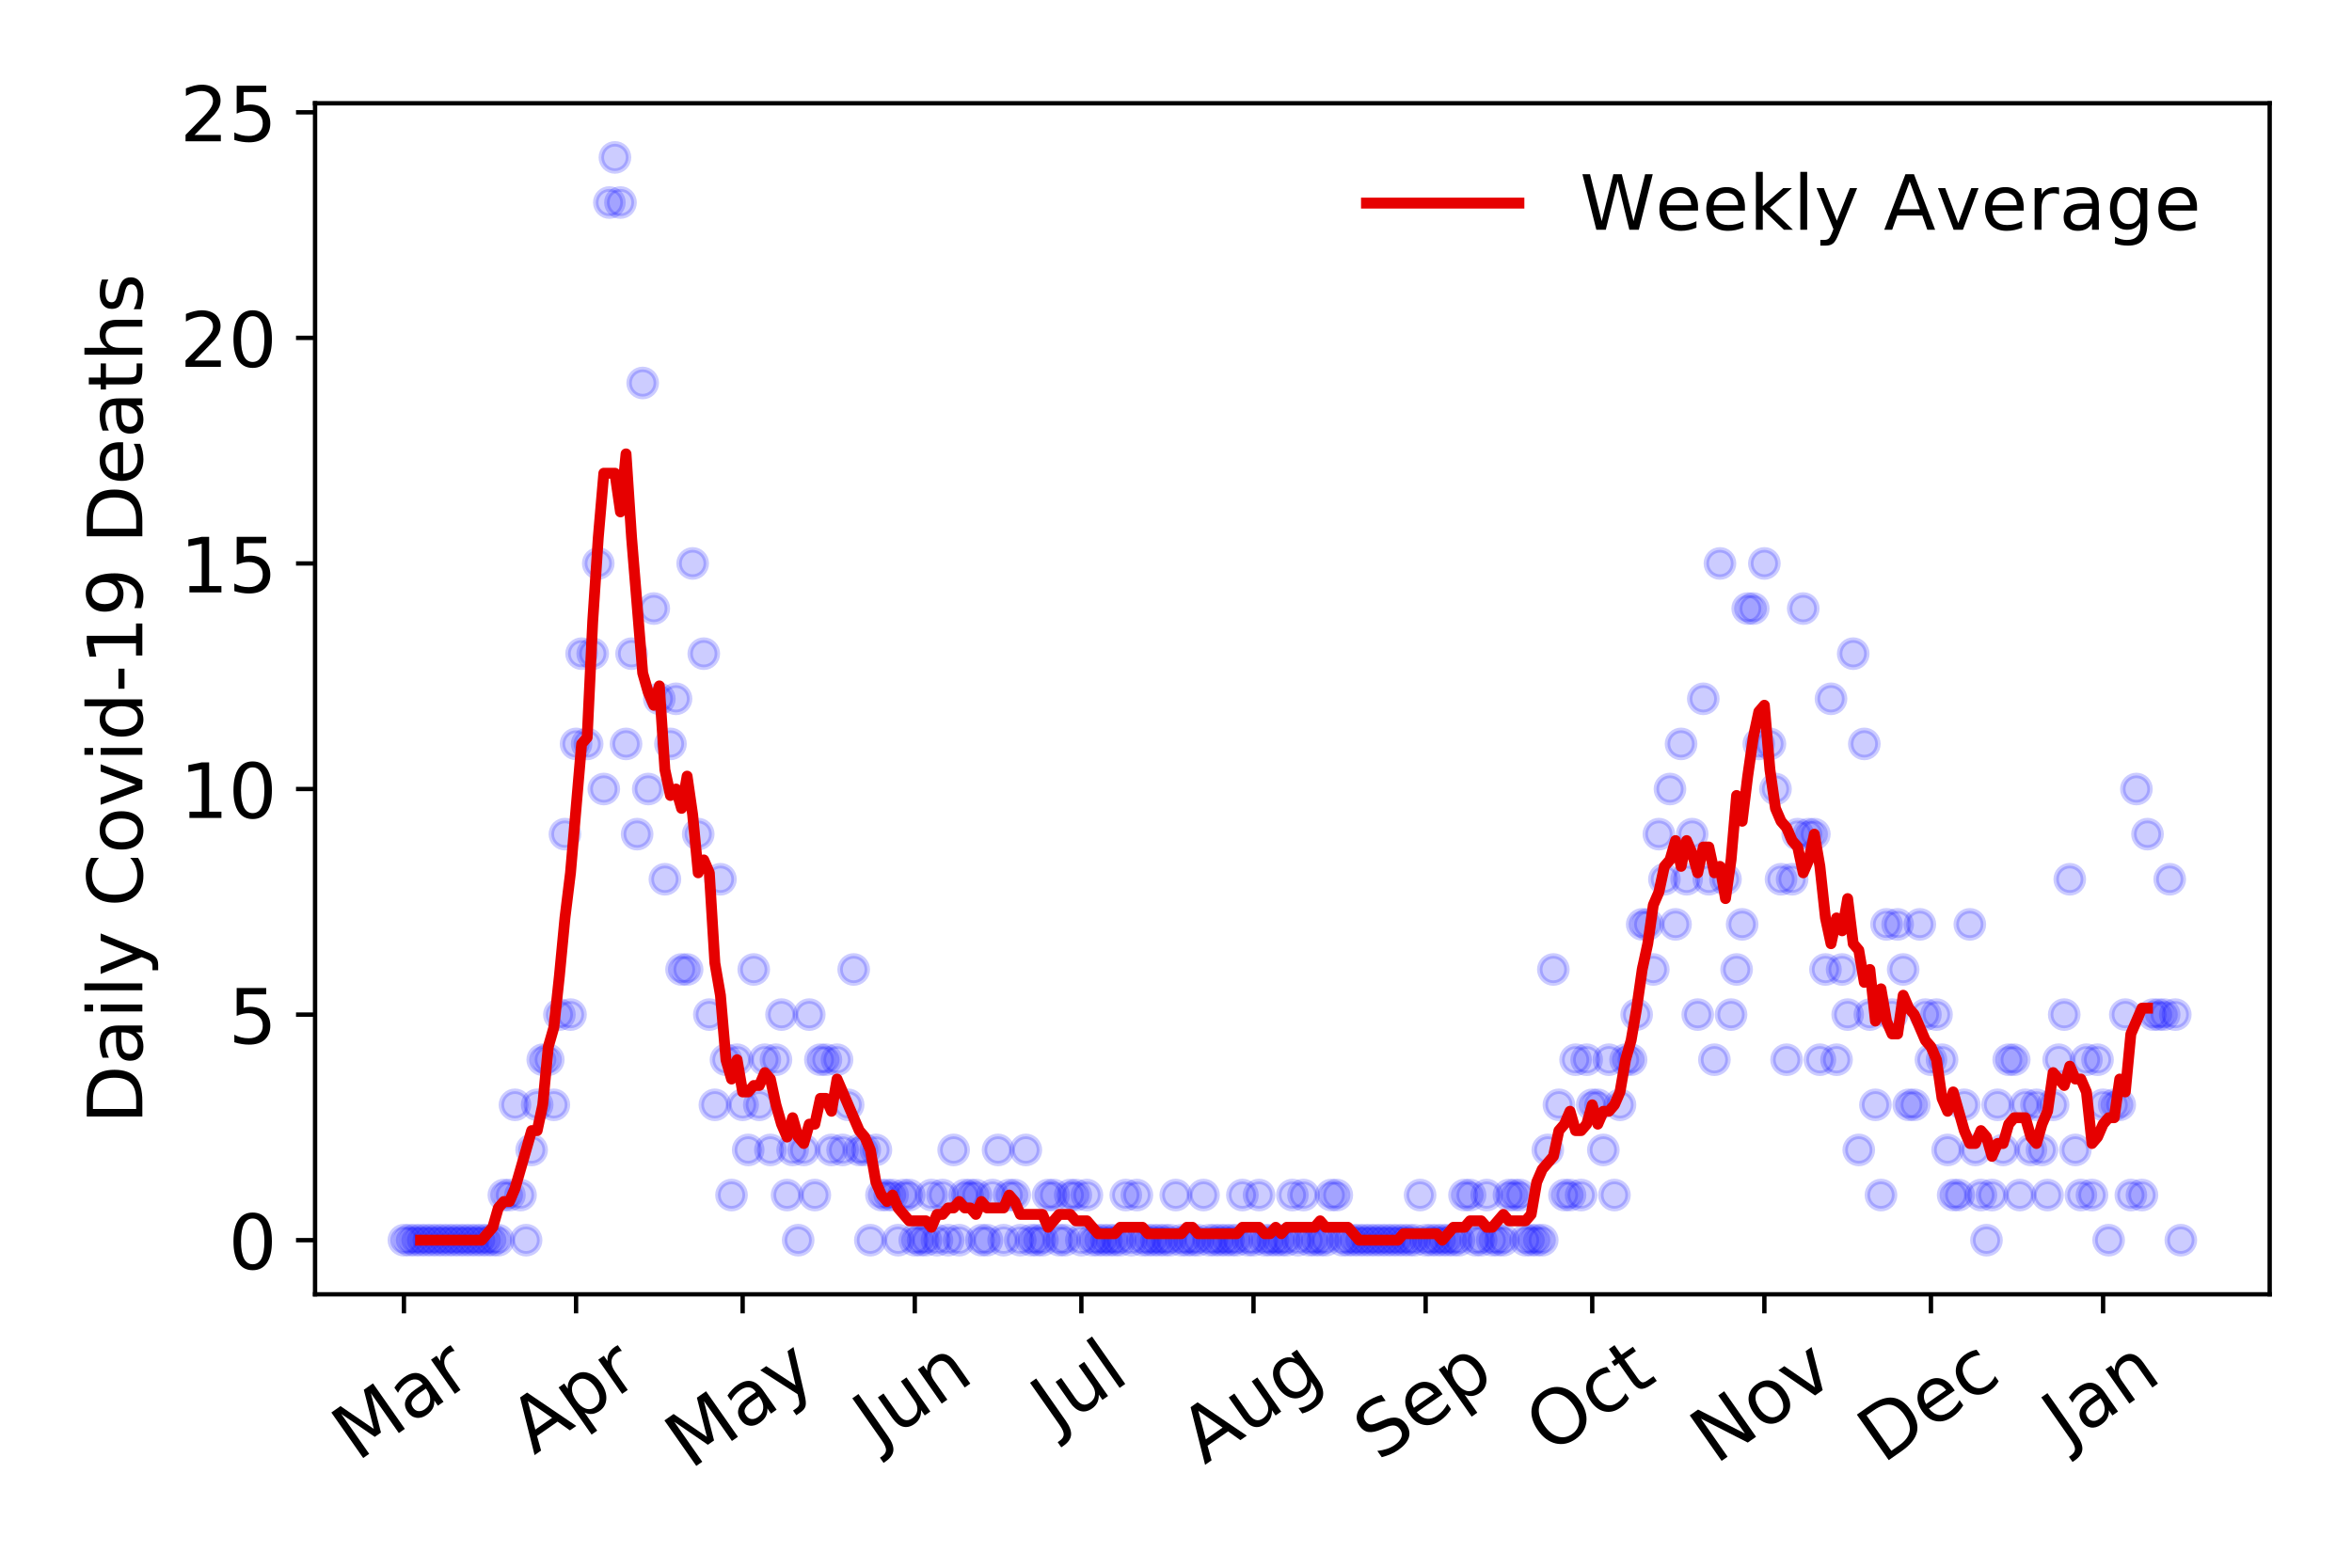 <?xml version="1.0" encoding="utf-8" standalone="no"?>
<!DOCTYPE svg PUBLIC "-//W3C//DTD SVG 1.1//EN"
  "http://www.w3.org/Graphics/SVG/1.1/DTD/svg11.dtd">
<!-- Created with matplotlib (https://matplotlib.org/) -->
<svg height="288pt" version="1.1" viewBox="0 0 432 288" width="432pt" xmlns="http://www.w3.org/2000/svg" xmlns:xlink="http://www.w3.org/1999/xlink">
 <defs>
  <style type="text/css">
*{stroke-linecap:butt;stroke-linejoin:round;}
  </style>
 </defs>
 <g id="figure_1">
  <g id="patch_1">
   <path d="M 0 288 
L 432 288 
L 432 0 
L 0 0 
z
" style="fill:#ffffff;"/>
  </g>
  <g id="axes_1">
   <g id="patch_2">
    <path d="M 57.87 237.778 
L 416.88 237.778 
L 416.88 18.973 
L 57.87 18.973 
z
" style="fill:#ffffff;"/>
   </g>
   <g id="matplotlib.axis_1">
    <g id="xtick_1">
     <g id="line2d_1">
      <defs>
       <path d="M 0 0 
L 0 3.5 
" id="mfcc8c01b8f" style="stroke:#000000;stroke-width:0.8;"/>
      </defs>
      <g>
       <use style="stroke:#000000;stroke-width:0.8;" x="74.189" xlink:href="#mfcc8c01b8f" y="237.778"/>
      </g>
     </g>
     <g id="text_1">
      <!-- Mar -->
      <defs>
       <path d="M 9.812 72.906 
L 24.516 72.906 
L 43.109 23.297 
L 61.812 72.906 
L 76.516 72.906 
L 76.516 0 
L 66.891 0 
L 66.891 64.016 
L 48.094 14.016 
L 38.188 14.016 
L 19.391 64.016 
L 19.391 0 
L 9.812 0 
z
" id="DejaVuSans-77"/>
       <path d="M 34.281 27.484 
Q 23.391 27.484 19.188 25 
Q 14.984 22.516 14.984 16.5 
Q 14.984 11.719 18.141 8.906 
Q 21.297 6.109 26.703 6.109 
Q 34.188 6.109 38.703 11.406 
Q 43.219 16.703 43.219 25.484 
L 43.219 27.484 
z
M 52.203 31.203 
L 52.203 0 
L 43.219 0 
L 43.219 8.297 
Q 40.141 3.328 35.547 0.953 
Q 30.953 -1.422 24.312 -1.422 
Q 15.922 -1.422 10.953 3.297 
Q 6 8.016 6 15.922 
Q 6 25.141 12.172 29.828 
Q 18.359 34.516 30.609 34.516 
L 43.219 34.516 
L 43.219 35.406 
Q 43.219 41.609 39.141 45 
Q 35.062 48.391 27.688 48.391 
Q 23 48.391 18.547 47.266 
Q 14.109 46.141 10.016 43.891 
L 10.016 52.203 
Q 14.938 54.109 19.578 55.047 
Q 24.219 56 28.609 56 
Q 40.484 56 46.344 49.844 
Q 52.203 43.703 52.203 31.203 
z
" id="DejaVuSans-97"/>
       <path d="M 41.109 46.297 
Q 39.594 47.172 37.812 47.578 
Q 36.031 48 33.891 48 
Q 26.266 48 22.188 43.047 
Q 18.109 38.094 18.109 28.812 
L 18.109 0 
L 9.078 0 
L 9.078 54.688 
L 18.109 54.688 
L 18.109 46.188 
Q 20.953 51.172 25.484 53.578 
Q 30.031 56 36.531 56 
Q 37.453 56 38.578 55.875 
Q 39.703 55.766 41.062 55.516 
z
" id="DejaVuSans-114"/>
      </defs>
      <g transform="translate(65.586 268.643)rotate(-35)scale(0.14 -0.14)">
       <use xlink:href="#DejaVuSans-77"/>
       <use x="86.279" xlink:href="#DejaVuSans-97"/>
       <use x="147.559" xlink:href="#DejaVuSans-114"/>
      </g>
     </g>
    </g>
    <g id="xtick_2">
     <g id="line2d_2">
      <g>
       <use style="stroke:#000000;stroke-width:0.8;" x="105.806" xlink:href="#mfcc8c01b8f" y="237.778"/>
      </g>
     </g>
     <g id="text_2">
      <!-- Apr -->
      <defs>
       <path d="M 34.188 63.188 
L 20.797 26.906 
L 47.609 26.906 
z
M 28.609 72.906 
L 39.797 72.906 
L 67.578 0 
L 57.328 0 
L 50.688 18.703 
L 17.828 18.703 
L 11.188 0 
L 0.781 0 
z
" id="DejaVuSans-65"/>
       <path d="M 18.109 8.203 
L 18.109 -20.797 
L 9.078 -20.797 
L 9.078 54.688 
L 18.109 54.688 
L 18.109 46.391 
Q 20.953 51.266 25.266 53.625 
Q 29.594 56 35.594 56 
Q 45.562 56 51.781 48.094 
Q 58.016 40.188 58.016 27.297 
Q 58.016 14.406 51.781 6.484 
Q 45.562 -1.422 35.594 -1.422 
Q 29.594 -1.422 25.266 0.953 
Q 20.953 3.328 18.109 8.203 
z
M 48.688 27.297 
Q 48.688 37.203 44.609 42.844 
Q 40.531 48.484 33.406 48.484 
Q 26.266 48.484 22.188 42.844 
Q 18.109 37.203 18.109 27.297 
Q 18.109 17.391 22.188 11.75 
Q 26.266 6.109 33.406 6.109 
Q 40.531 6.109 44.609 11.75 
Q 48.688 17.391 48.688 27.297 
z
" id="DejaVuSans-112"/>
      </defs>
      <g transform="translate(98.102 267.384)rotate(-35)scale(0.14 -0.14)">
       <use xlink:href="#DejaVuSans-65"/>
       <use x="68.408" xlink:href="#DejaVuSans-112"/>
       <use x="131.885" xlink:href="#DejaVuSans-114"/>
      </g>
     </g>
    </g>
    <g id="xtick_3">
     <g id="line2d_3">
      <g>
       <use style="stroke:#000000;stroke-width:0.8;" x="136.403" xlink:href="#mfcc8c01b8f" y="237.778"/>
      </g>
     </g>
     <g id="text_3">
      <!-- May -->
      <defs>
       <path d="M 32.172 -5.078 
Q 28.375 -14.844 24.75 -17.812 
Q 21.141 -20.797 15.094 -20.797 
L 7.906 -20.797 
L 7.906 -13.281 
L 13.188 -13.281 
Q 16.891 -13.281 18.938 -11.516 
Q 21 -9.766 23.484 -3.219 
L 25.094 0.875 
L 2.984 54.688 
L 12.5 54.688 
L 29.594 11.922 
L 46.688 54.688 
L 56.203 54.688 
z
" id="DejaVuSans-121"/>
      </defs>
      <g transform="translate(126.764 270.094)rotate(-35)scale(0.14 -0.14)">
       <use xlink:href="#DejaVuSans-77"/>
       <use x="86.279" xlink:href="#DejaVuSans-97"/>
       <use x="147.559" xlink:href="#DejaVuSans-121"/>
      </g>
     </g>
    </g>
    <g id="xtick_4">
     <g id="line2d_4">
      <g>
       <use style="stroke:#000000;stroke-width:0.8;" x="168.021" xlink:href="#mfcc8c01b8f" y="237.778"/>
      </g>
     </g>
     <g id="text_4">
      <!-- Jun -->
      <defs>
       <path d="M 9.812 72.906 
L 19.672 72.906 
L 19.672 5.078 
Q 19.672 -8.109 14.672 -14.062 
Q 9.672 -20.016 -1.422 -20.016 
L -5.172 -20.016 
L -5.172 -11.719 
L -2.094 -11.719 
Q 4.438 -11.719 7.125 -8.047 
Q 9.812 -4.391 9.812 5.078 
z
" id="DejaVuSans-74"/>
       <path d="M 8.5 21.578 
L 8.5 54.688 
L 17.484 54.688 
L 17.484 21.922 
Q 17.484 14.156 20.5 10.266 
Q 23.531 6.391 29.594 6.391 
Q 36.859 6.391 41.078 11.031 
Q 45.312 15.672 45.312 23.688 
L 45.312 54.688 
L 54.297 54.688 
L 54.297 0 
L 45.312 0 
L 45.312 8.406 
Q 42.047 3.422 37.719 1 
Q 33.406 -1.422 27.688 -1.422 
Q 18.266 -1.422 13.375 4.438 
Q 8.5 10.297 8.5 21.578 
z
M 31.109 56 
z
" id="DejaVuSans-117"/>
       <path d="M 54.891 33.016 
L 54.891 0 
L 45.906 0 
L 45.906 32.719 
Q 45.906 40.484 42.875 44.328 
Q 39.844 48.188 33.797 48.188 
Q 26.516 48.188 22.312 43.547 
Q 18.109 38.922 18.109 30.906 
L 18.109 0 
L 9.078 0 
L 9.078 54.688 
L 18.109 54.688 
L 18.109 46.188 
Q 21.344 51.125 25.703 53.562 
Q 30.078 56 35.797 56 
Q 45.219 56 50.047 50.172 
Q 54.891 44.344 54.891 33.016 
z
" id="DejaVuSans-110"/>
      </defs>
      <g transform="translate(161.277 266.039)rotate(-35)scale(0.14 -0.14)">
       <use xlink:href="#DejaVuSans-74"/>
       <use x="29.492" xlink:href="#DejaVuSans-117"/>
       <use x="92.871" xlink:href="#DejaVuSans-110"/>
      </g>
     </g>
    </g>
    <g id="xtick_5">
     <g id="line2d_5">
      <g>
       <use style="stroke:#000000;stroke-width:0.8;" x="198.618" xlink:href="#mfcc8c01b8f" y="237.778"/>
      </g>
     </g>
     <g id="text_5">
      <!-- Jul -->
      <defs>
       <path d="M 9.422 75.984 
L 18.406 75.984 
L 18.406 0 
L 9.422 0 
z
" id="DejaVuSans-108"/>
      </defs>
      <g transform="translate(193.916 263.181)rotate(-35)scale(0.14 -0.14)">
       <use xlink:href="#DejaVuSans-74"/>
       <use x="29.492" xlink:href="#DejaVuSans-117"/>
       <use x="92.871" xlink:href="#DejaVuSans-108"/>
      </g>
     </g>
    </g>
    <g id="xtick_6">
     <g id="line2d_6">
      <g>
       <use style="stroke:#000000;stroke-width:0.8;" x="230.236" xlink:href="#mfcc8c01b8f" y="237.778"/>
      </g>
     </g>
     <g id="text_6">
      <!-- Aug -->
      <defs>
       <path d="M 45.406 27.984 
Q 45.406 37.75 41.375 43.109 
Q 37.359 48.484 30.078 48.484 
Q 22.859 48.484 18.828 43.109 
Q 14.797 37.75 14.797 27.984 
Q 14.797 18.266 18.828 12.891 
Q 22.859 7.516 30.078 7.516 
Q 37.359 7.516 41.375 12.891 
Q 45.406 18.266 45.406 27.984 
z
M 54.391 6.781 
Q 54.391 -7.172 48.188 -13.984 
Q 42 -20.797 29.203 -20.797 
Q 24.469 -20.797 20.266 -20.094 
Q 16.062 -19.391 12.109 -17.922 
L 12.109 -9.188 
Q 16.062 -11.328 19.922 -12.344 
Q 23.781 -13.375 27.781 -13.375 
Q 36.625 -13.375 41.016 -8.766 
Q 45.406 -4.156 45.406 5.172 
L 45.406 9.625 
Q 42.625 4.781 38.281 2.391 
Q 33.938 0 27.875 0 
Q 17.828 0 11.672 7.656 
Q 5.516 15.328 5.516 27.984 
Q 5.516 40.672 11.672 48.328 
Q 17.828 56 27.875 56 
Q 33.938 56 38.281 53.609 
Q 42.625 51.219 45.406 46.391 
L 45.406 54.688 
L 54.391 54.688 
z
" id="DejaVuSans-103"/>
      </defs>
      <g transform="translate(221.255 269.172)rotate(-35)scale(0.14 -0.14)">
       <use xlink:href="#DejaVuSans-65"/>
       <use x="68.408" xlink:href="#DejaVuSans-117"/>
       <use x="131.787" xlink:href="#DejaVuSans-103"/>
      </g>
     </g>
    </g>
    <g id="xtick_7">
     <g id="line2d_7">
      <g>
       <use style="stroke:#000000;stroke-width:0.8;" x="261.853" xlink:href="#mfcc8c01b8f" y="237.778"/>
      </g>
     </g>
     <g id="text_7">
      <!-- Sep -->
      <defs>
       <path d="M 53.516 70.516 
L 53.516 60.891 
Q 47.906 63.578 42.922 64.891 
Q 37.938 66.219 33.297 66.219 
Q 25.25 66.219 20.875 63.094 
Q 16.5 59.969 16.5 54.203 
Q 16.5 49.359 19.406 46.891 
Q 22.312 44.438 30.422 42.922 
L 36.375 41.703 
Q 47.406 39.594 52.656 34.297 
Q 57.906 29 57.906 20.125 
Q 57.906 9.516 50.797 4.047 
Q 43.703 -1.422 29.984 -1.422 
Q 24.812 -1.422 18.969 -0.25 
Q 13.141 0.922 6.891 3.219 
L 6.891 13.375 
Q 12.891 10.016 18.656 8.297 
Q 24.422 6.594 29.984 6.594 
Q 38.422 6.594 43.016 9.906 
Q 47.609 13.234 47.609 19.391 
Q 47.609 24.75 44.312 27.781 
Q 41.016 30.812 33.5 32.328 
L 27.484 33.5 
Q 16.453 35.688 11.516 40.375 
Q 6.594 45.062 6.594 53.422 
Q 6.594 63.094 13.406 68.656 
Q 20.219 74.219 32.172 74.219 
Q 37.312 74.219 42.625 73.281 
Q 47.953 72.359 53.516 70.516 
z
" id="DejaVuSans-83"/>
       <path d="M 56.203 29.594 
L 56.203 25.203 
L 14.891 25.203 
Q 15.484 15.922 20.484 11.062 
Q 25.484 6.203 34.422 6.203 
Q 39.594 6.203 44.453 7.469 
Q 49.312 8.734 54.109 11.281 
L 54.109 2.781 
Q 49.266 0.734 44.188 -0.344 
Q 39.109 -1.422 33.891 -1.422 
Q 20.797 -1.422 13.156 6.188 
Q 5.516 13.812 5.516 26.812 
Q 5.516 40.234 12.766 48.109 
Q 20.016 56 32.328 56 
Q 43.359 56 49.781 48.891 
Q 56.203 41.797 56.203 29.594 
z
M 47.219 32.234 
Q 47.125 39.594 43.094 43.984 
Q 39.062 48.391 32.422 48.391 
Q 24.906 48.391 20.391 44.141 
Q 15.875 39.891 15.188 32.172 
z
" id="DejaVuSans-101"/>
      </defs>
      <g transform="translate(253.26 268.629)rotate(-35)scale(0.14 -0.14)">
       <use xlink:href="#DejaVuSans-83"/>
       <use x="63.477" xlink:href="#DejaVuSans-101"/>
       <use x="125" xlink:href="#DejaVuSans-112"/>
      </g>
     </g>
    </g>
    <g id="xtick_8">
     <g id="line2d_8">
      <g>
       <use style="stroke:#000000;stroke-width:0.8;" x="292.45" xlink:href="#mfcc8c01b8f" y="237.778"/>
      </g>
     </g>
     <g id="text_8">
      <!-- Oct -->
      <defs>
       <path d="M 39.406 66.219 
Q 28.656 66.219 22.328 58.203 
Q 16.016 50.203 16.016 36.375 
Q 16.016 22.609 22.328 14.594 
Q 28.656 6.594 39.406 6.594 
Q 50.141 6.594 56.422 14.594 
Q 62.703 22.609 62.703 36.375 
Q 62.703 50.203 56.422 58.203 
Q 50.141 66.219 39.406 66.219 
z
M 39.406 74.219 
Q 54.734 74.219 63.906 63.938 
Q 73.094 53.656 73.094 36.375 
Q 73.094 19.141 63.906 8.859 
Q 54.734 -1.422 39.406 -1.422 
Q 24.031 -1.422 14.812 8.828 
Q 5.609 19.094 5.609 36.375 
Q 5.609 53.656 14.812 63.938 
Q 24.031 74.219 39.406 74.219 
z
" id="DejaVuSans-79"/>
       <path d="M 48.781 52.594 
L 48.781 44.188 
Q 44.969 46.297 41.141 47.344 
Q 37.312 48.391 33.406 48.391 
Q 24.656 48.391 19.812 42.844 
Q 14.984 37.312 14.984 27.297 
Q 14.984 17.281 19.812 11.734 
Q 24.656 6.203 33.406 6.203 
Q 37.312 6.203 41.141 7.25 
Q 44.969 8.297 48.781 10.406 
L 48.781 2.094 
Q 45.016 0.344 40.984 -0.531 
Q 36.969 -1.422 32.422 -1.422 
Q 20.062 -1.422 12.781 6.344 
Q 5.516 14.109 5.516 27.297 
Q 5.516 40.672 12.859 48.328 
Q 20.219 56 33.016 56 
Q 37.156 56 41.109 55.141 
Q 45.062 54.297 48.781 52.594 
z
" id="DejaVuSans-99"/>
       <path d="M 18.312 70.219 
L 18.312 54.688 
L 36.812 54.688 
L 36.812 47.703 
L 18.312 47.703 
L 18.312 18.016 
Q 18.312 11.328 20.141 9.422 
Q 21.969 7.516 27.594 7.516 
L 36.812 7.516 
L 36.812 0 
L 27.594 0 
Q 17.188 0 13.234 3.875 
Q 9.281 7.766 9.281 18.016 
L 9.281 47.703 
L 2.688 47.703 
L 2.688 54.688 
L 9.281 54.688 
L 9.281 70.219 
z
" id="DejaVuSans-116"/>
      </defs>
      <g transform="translate(284.752 267.377)rotate(-35)scale(0.14 -0.14)">
       <use xlink:href="#DejaVuSans-79"/>
       <use x="78.711" xlink:href="#DejaVuSans-99"/>
       <use x="133.691" xlink:href="#DejaVuSans-116"/>
      </g>
     </g>
    </g>
    <g id="xtick_9">
     <g id="line2d_9">
      <g>
       <use style="stroke:#000000;stroke-width:0.8;" x="324.068" xlink:href="#mfcc8c01b8f" y="237.778"/>
      </g>
     </g>
     <g id="text_9">
      <!-- Nov -->
      <defs>
       <path d="M 9.812 72.906 
L 23.094 72.906 
L 55.422 11.922 
L 55.422 72.906 
L 64.984 72.906 
L 64.984 0 
L 51.703 0 
L 19.391 60.984 
L 19.391 0 
L 9.812 0 
z
" id="DejaVuSans-78"/>
       <path d="M 30.609 48.391 
Q 23.391 48.391 19.188 42.75 
Q 14.984 37.109 14.984 27.297 
Q 14.984 17.484 19.156 11.844 
Q 23.344 6.203 30.609 6.203 
Q 37.797 6.203 41.984 11.859 
Q 46.188 17.531 46.188 27.297 
Q 46.188 37.016 41.984 42.703 
Q 37.797 48.391 30.609 48.391 
z
M 30.609 56 
Q 42.328 56 49.016 48.375 
Q 55.719 40.766 55.719 27.297 
Q 55.719 13.875 49.016 6.219 
Q 42.328 -1.422 30.609 -1.422 
Q 18.844 -1.422 12.172 6.219 
Q 5.516 13.875 5.516 27.297 
Q 5.516 40.766 12.172 48.375 
Q 18.844 56 30.609 56 
z
" id="DejaVuSans-111"/>
       <path d="M 2.984 54.688 
L 12.5 54.688 
L 29.594 8.797 
L 46.688 54.688 
L 56.203 54.688 
L 35.688 0 
L 23.484 0 
z
" id="DejaVuSans-118"/>
      </defs>
      <g transform="translate(315.091 269.166)rotate(-35)scale(0.14 -0.14)">
       <use xlink:href="#DejaVuSans-78"/>
       <use x="74.805" xlink:href="#DejaVuSans-111"/>
       <use x="135.986" xlink:href="#DejaVuSans-118"/>
      </g>
     </g>
    </g>
    <g id="xtick_10">
     <g id="line2d_10">
      <g>
       <use style="stroke:#000000;stroke-width:0.8;" x="354.665" xlink:href="#mfcc8c01b8f" y="237.778"/>
      </g>
     </g>
     <g id="text_10">
      <!-- Dec -->
      <defs>
       <path d="M 19.672 64.797 
L 19.672 8.109 
L 31.594 8.109 
Q 46.688 8.109 53.688 14.938 
Q 60.688 21.781 60.688 36.531 
Q 60.688 51.172 53.688 57.984 
Q 46.688 64.797 31.594 64.797 
z
M 9.812 72.906 
L 30.078 72.906 
Q 51.266 72.906 61.172 64.094 
Q 71.094 55.281 71.094 36.531 
Q 71.094 17.672 61.125 8.828 
Q 51.172 0 30.078 0 
L 9.812 0 
z
" id="DejaVuSans-68"/>
      </defs>
      <g transform="translate(345.785 269.032)rotate(-35)scale(0.14 -0.14)">
       <use xlink:href="#DejaVuSans-68"/>
       <use x="77.002" xlink:href="#DejaVuSans-101"/>
       <use x="138.525" xlink:href="#DejaVuSans-99"/>
      </g>
     </g>
    </g>
    <g id="xtick_11">
     <g id="line2d_11">
      <g>
       <use style="stroke:#000000;stroke-width:0.8;" x="386.283" xlink:href="#mfcc8c01b8f" y="237.778"/>
      </g>
     </g>
     <g id="text_11">
      <!-- Jan -->
      <g transform="translate(379.659 265.871)rotate(-35)scale(0.14 -0.14)">
       <use xlink:href="#DejaVuSans-74"/>
       <use x="29.492" xlink:href="#DejaVuSans-97"/>
       <use x="90.771" xlink:href="#DejaVuSans-110"/>
      </g>
     </g>
    </g>
   </g>
   <g id="matplotlib.axis_2">
    <g id="ytick_1">
     <g id="line2d_12">
      <defs>
       <path d="M 0 0 
L -3.5 0 
" id="m03110bd674" style="stroke:#000000;stroke-width:0.8;"/>
      </defs>
      <g>
       <use style="stroke:#000000;stroke-width:0.8;" x="57.87" xlink:href="#m03110bd674" y="227.832"/>
      </g>
     </g>
     <g id="text_12">
      <!-- 0 -->
      <defs>
       <path d="M 31.781 66.406 
Q 24.172 66.406 20.328 58.906 
Q 16.5 51.422 16.5 36.375 
Q 16.5 21.391 20.328 13.891 
Q 24.172 6.391 31.781 6.391 
Q 39.453 6.391 43.281 13.891 
Q 47.125 21.391 47.125 36.375 
Q 47.125 51.422 43.281 58.906 
Q 39.453 66.406 31.781 66.406 
z
M 31.781 74.219 
Q 44.047 74.219 50.516 64.516 
Q 56.984 54.828 56.984 36.375 
Q 56.984 17.969 50.516 8.266 
Q 44.047 -1.422 31.781 -1.422 
Q 19.531 -1.422 13.062 8.266 
Q 6.594 17.969 6.594 36.375 
Q 6.594 54.828 13.062 64.516 
Q 19.531 74.219 31.781 74.219 
z
" id="DejaVuSans-48"/>
      </defs>
      <g transform="translate(41.962 233.151)scale(0.14 -0.14)">
       <use xlink:href="#DejaVuSans-48"/>
      </g>
     </g>
    </g>
    <g id="ytick_2">
     <g id="line2d_13">
      <g>
       <use style="stroke:#000000;stroke-width:0.8;" x="57.87" xlink:href="#m03110bd674" y="186.392"/>
      </g>
     </g>
     <g id="text_13">
      <!-- 5 -->
      <defs>
       <path d="M 10.797 72.906 
L 49.516 72.906 
L 49.516 64.594 
L 19.828 64.594 
L 19.828 46.734 
Q 21.969 47.469 24.109 47.828 
Q 26.266 48.188 28.422 48.188 
Q 40.625 48.188 47.75 41.5 
Q 54.891 34.812 54.891 23.391 
Q 54.891 11.625 47.562 5.094 
Q 40.234 -1.422 26.906 -1.422 
Q 22.312 -1.422 17.547 -0.641 
Q 12.797 0.141 7.719 1.703 
L 7.719 11.625 
Q 12.109 9.234 16.797 8.062 
Q 21.484 6.891 26.703 6.891 
Q 35.156 6.891 40.078 11.328 
Q 45.016 15.766 45.016 23.391 
Q 45.016 31 40.078 35.438 
Q 35.156 39.891 26.703 39.891 
Q 22.75 39.891 18.812 39.016 
Q 14.891 38.141 10.797 36.281 
z
" id="DejaVuSans-53"/>
      </defs>
      <g transform="translate(41.962 191.711)scale(0.14 -0.14)">
       <use xlink:href="#DejaVuSans-53"/>
      </g>
     </g>
    </g>
    <g id="ytick_3">
     <g id="line2d_14">
      <g>
       <use style="stroke:#000000;stroke-width:0.8;" x="57.87" xlink:href="#m03110bd674" y="144.952"/>
      </g>
     </g>
     <g id="text_14">
      <!-- 10 -->
      <defs>
       <path d="M 12.406 8.297 
L 28.516 8.297 
L 28.516 63.922 
L 10.984 60.406 
L 10.984 69.391 
L 28.422 72.906 
L 38.281 72.906 
L 38.281 8.297 
L 54.391 8.297 
L 54.391 0 
L 12.406 0 
z
" id="DejaVuSans-49"/>
      </defs>
      <g transform="translate(33.055 150.271)scale(0.14 -0.14)">
       <use xlink:href="#DejaVuSans-49"/>
       <use x="63.623" xlink:href="#DejaVuSans-48"/>
      </g>
     </g>
    </g>
    <g id="ytick_4">
     <g id="line2d_15">
      <g>
       <use style="stroke:#000000;stroke-width:0.8;" x="57.87" xlink:href="#m03110bd674" y="103.511"/>
      </g>
     </g>
     <g id="text_15">
      <!-- 15 -->
      <g transform="translate(33.055 108.83)scale(0.14 -0.14)">
       <use xlink:href="#DejaVuSans-49"/>
       <use x="63.623" xlink:href="#DejaVuSans-53"/>
      </g>
     </g>
    </g>
    <g id="ytick_5">
     <g id="line2d_16">
      <g>
       <use style="stroke:#000000;stroke-width:0.8;" x="57.87" xlink:href="#m03110bd674" y="62.071"/>
      </g>
     </g>
     <g id="text_16">
      <!-- 20 -->
      <defs>
       <path d="M 19.188 8.297 
L 53.609 8.297 
L 53.609 0 
L 7.328 0 
L 7.328 8.297 
Q 12.938 14.109 22.625 23.891 
Q 32.328 33.688 34.812 36.531 
Q 39.547 41.844 41.422 45.531 
Q 43.312 49.219 43.312 52.781 
Q 43.312 58.594 39.234 62.25 
Q 35.156 65.922 28.609 65.922 
Q 23.969 65.922 18.812 64.312 
Q 13.672 62.703 7.812 59.422 
L 7.812 69.391 
Q 13.766 71.781 18.938 73 
Q 24.125 74.219 28.422 74.219 
Q 39.75 74.219 46.484 68.547 
Q 53.219 62.891 53.219 53.422 
Q 53.219 48.922 51.531 44.891 
Q 49.859 40.875 45.406 35.406 
Q 44.188 33.984 37.641 27.219 
Q 31.109 20.453 19.188 8.297 
z
" id="DejaVuSans-50"/>
      </defs>
      <g transform="translate(33.055 67.39)scale(0.14 -0.14)">
       <use xlink:href="#DejaVuSans-50"/>
       <use x="63.623" xlink:href="#DejaVuSans-48"/>
      </g>
     </g>
    </g>
    <g id="ytick_6">
     <g id="line2d_17">
      <g>
       <use style="stroke:#000000;stroke-width:0.8;" x="57.87" xlink:href="#m03110bd674" y="20.63"/>
      </g>
     </g>
     <g id="text_17">
      <!-- 25 -->
      <g transform="translate(33.055 25.949)scale(0.14 -0.14)">
       <use xlink:href="#DejaVuSans-50"/>
       <use x="63.623" xlink:href="#DejaVuSans-53"/>
      </g>
     </g>
    </g>
    <g id="text_18">
     <!-- Daily Covid-19 Deaths -->
     <defs>
      <path d="M 9.422 54.688 
L 18.406 54.688 
L 18.406 0 
L 9.422 0 
z
M 9.422 75.984 
L 18.406 75.984 
L 18.406 64.594 
L 9.422 64.594 
z
" id="DejaVuSans-105"/>
      <path id="DejaVuSans-32"/>
      <path d="M 64.406 67.281 
L 64.406 56.891 
Q 59.422 61.531 53.781 63.812 
Q 48.141 66.109 41.797 66.109 
Q 29.297 66.109 22.656 58.469 
Q 16.016 50.828 16.016 36.375 
Q 16.016 21.969 22.656 14.328 
Q 29.297 6.688 41.797 6.688 
Q 48.141 6.688 53.781 8.984 
Q 59.422 11.281 64.406 15.922 
L 64.406 5.609 
Q 59.234 2.094 53.438 0.328 
Q 47.656 -1.422 41.219 -1.422 
Q 24.656 -1.422 15.125 8.703 
Q 5.609 18.844 5.609 36.375 
Q 5.609 53.953 15.125 64.078 
Q 24.656 74.219 41.219 74.219 
Q 47.75 74.219 53.531 72.484 
Q 59.328 70.75 64.406 67.281 
z
" id="DejaVuSans-67"/>
      <path d="M 45.406 46.391 
L 45.406 75.984 
L 54.391 75.984 
L 54.391 0 
L 45.406 0 
L 45.406 8.203 
Q 42.578 3.328 38.25 0.953 
Q 33.938 -1.422 27.875 -1.422 
Q 17.969 -1.422 11.734 6.484 
Q 5.516 14.406 5.516 27.297 
Q 5.516 40.188 11.734 48.094 
Q 17.969 56 27.875 56 
Q 33.938 56 38.25 53.625 
Q 42.578 51.266 45.406 46.391 
z
M 14.797 27.297 
Q 14.797 17.391 18.875 11.75 
Q 22.953 6.109 30.078 6.109 
Q 37.203 6.109 41.297 11.75 
Q 45.406 17.391 45.406 27.297 
Q 45.406 37.203 41.297 42.844 
Q 37.203 48.484 30.078 48.484 
Q 22.953 48.484 18.875 42.844 
Q 14.797 37.203 14.797 27.297 
z
" id="DejaVuSans-100"/>
      <path d="M 4.891 31.391 
L 31.203 31.391 
L 31.203 23.391 
L 4.891 23.391 
z
" id="DejaVuSans-45"/>
      <path d="M 10.984 1.516 
L 10.984 10.5 
Q 14.703 8.734 18.5 7.812 
Q 22.312 6.891 25.984 6.891 
Q 35.75 6.891 40.891 13.453 
Q 46.047 20.016 46.781 33.406 
Q 43.953 29.203 39.594 26.953 
Q 35.25 24.703 29.984 24.703 
Q 19.047 24.703 12.672 31.312 
Q 6.297 37.938 6.297 49.422 
Q 6.297 60.641 12.938 67.422 
Q 19.578 74.219 30.609 74.219 
Q 43.266 74.219 49.922 64.516 
Q 56.594 54.828 56.594 36.375 
Q 56.594 19.141 48.406 8.859 
Q 40.234 -1.422 26.422 -1.422 
Q 22.703 -1.422 18.891 -0.688 
Q 15.094 0.047 10.984 1.516 
z
M 30.609 32.422 
Q 37.25 32.422 41.125 36.953 
Q 45.016 41.5 45.016 49.422 
Q 45.016 57.281 41.125 61.844 
Q 37.25 66.406 30.609 66.406 
Q 23.969 66.406 20.094 61.844 
Q 16.219 57.281 16.219 49.422 
Q 16.219 41.5 20.094 36.953 
Q 23.969 32.422 30.609 32.422 
z
" id="DejaVuSans-57"/>
      <path d="M 54.891 33.016 
L 54.891 0 
L 45.906 0 
L 45.906 32.719 
Q 45.906 40.484 42.875 44.328 
Q 39.844 48.188 33.797 48.188 
Q 26.516 48.188 22.312 43.547 
Q 18.109 38.922 18.109 30.906 
L 18.109 0 
L 9.078 0 
L 9.078 75.984 
L 18.109 75.984 
L 18.109 46.188 
Q 21.344 51.125 25.703 53.562 
Q 30.078 56 35.797 56 
Q 45.219 56 50.047 50.172 
Q 54.891 44.344 54.891 33.016 
z
" id="DejaVuSans-104"/>
      <path d="M 44.281 53.078 
L 44.281 44.578 
Q 40.484 46.531 36.375 47.5 
Q 32.281 48.484 27.875 48.484 
Q 21.188 48.484 17.844 46.438 
Q 14.5 44.391 14.5 40.281 
Q 14.5 37.156 16.891 35.375 
Q 19.281 33.594 26.516 31.984 
L 29.594 31.297 
Q 39.156 29.25 43.188 25.516 
Q 47.219 21.781 47.219 15.094 
Q 47.219 7.469 41.188 3.016 
Q 35.156 -1.422 24.609 -1.422 
Q 20.219 -1.422 15.453 -0.562 
Q 10.688 0.297 5.422 2 
L 5.422 11.281 
Q 10.406 8.688 15.234 7.391 
Q 20.062 6.109 24.812 6.109 
Q 31.156 6.109 34.562 8.281 
Q 37.984 10.453 37.984 14.406 
Q 37.984 18.062 35.516 20.016 
Q 33.062 21.969 24.703 23.781 
L 21.578 24.516 
Q 13.234 26.266 9.516 29.906 
Q 5.812 33.547 5.812 39.891 
Q 5.812 47.609 11.281 51.797 
Q 16.75 56 26.812 56 
Q 31.781 56 36.172 55.266 
Q 40.578 54.547 44.281 53.078 
z
" id="DejaVuSans-115"/>
     </defs>
     <g transform="translate(26.143 206.487)rotate(-90)scale(0.14 -0.14)">
      <use xlink:href="#DejaVuSans-68"/>
      <use x="77.002" xlink:href="#DejaVuSans-97"/>
      <use x="138.281" xlink:href="#DejaVuSans-105"/>
      <use x="166.064" xlink:href="#DejaVuSans-108"/>
      <use x="193.848" xlink:href="#DejaVuSans-121"/>
      <use x="253.027" xlink:href="#DejaVuSans-32"/>
      <use x="284.814" xlink:href="#DejaVuSans-67"/>
      <use x="354.639" xlink:href="#DejaVuSans-111"/>
      <use x="415.82" xlink:href="#DejaVuSans-118"/>
      <use x="475" xlink:href="#DejaVuSans-105"/>
      <use x="502.783" xlink:href="#DejaVuSans-100"/>
      <use x="566.26" xlink:href="#DejaVuSans-45"/>
      <use x="602.344" xlink:href="#DejaVuSans-49"/>
      <use x="665.967" xlink:href="#DejaVuSans-57"/>
      <use x="729.59" xlink:href="#DejaVuSans-32"/>
      <use x="761.377" xlink:href="#DejaVuSans-68"/>
      <use x="838.379" xlink:href="#DejaVuSans-101"/>
      <use x="899.902" xlink:href="#DejaVuSans-97"/>
      <use x="961.182" xlink:href="#DejaVuSans-116"/>
      <use x="1000.391" xlink:href="#DejaVuSans-104"/>
      <use x="1063.77" xlink:href="#DejaVuSans-115"/>
     </g>
    </g>
   </g>
   <g id="line2d_18">
    <defs>
     <path d="M 0 2.5 
C 0.663 2.5 1.299 2.237 1.768 1.768 
C 2.237 1.299 2.5 0.663 2.5 0 
C 2.5 -0.663 2.237 -1.299 1.768 -1.768 
C 1.299 -2.237 0.663 -2.5 0 -2.5 
C -0.663 -2.5 -1.299 -2.237 -1.768 -1.768 
C -2.237 -1.299 -2.5 -0.663 -2.5 0 
C -2.5 0.663 -2.237 1.299 -1.768 1.768 
C -1.299 2.237 -0.663 2.5 0 2.5 
z
" id="mc23bb4e6ac" style="stroke:#0000ff;stroke-opacity:0.2;"/>
    </defs>
    <g clip-path="url(#p66bc20bcab)">
     <use style="fill:#0000ff;fill-opacity:0.2;stroke:#0000ff;stroke-opacity:0.2;" x="74.189" xlink:href="#mc23bb4e6ac" y="227.832"/>
     <use style="fill:#0000ff;fill-opacity:0.2;stroke:#0000ff;stroke-opacity:0.2;" x="75.209" xlink:href="#mc23bb4e6ac" y="227.832"/>
     <use style="fill:#0000ff;fill-opacity:0.2;stroke:#0000ff;stroke-opacity:0.2;" x="76.228" xlink:href="#mc23bb4e6ac" y="227.832"/>
     <use style="fill:#0000ff;fill-opacity:0.2;stroke:#0000ff;stroke-opacity:0.2;" x="77.248" xlink:href="#mc23bb4e6ac" y="227.832"/>
     <use style="fill:#0000ff;fill-opacity:0.2;stroke:#0000ff;stroke-opacity:0.2;" x="78.268" xlink:href="#mc23bb4e6ac" y="227.832"/>
     <use style="fill:#0000ff;fill-opacity:0.2;stroke:#0000ff;stroke-opacity:0.2;" x="79.288" xlink:href="#mc23bb4e6ac" y="227.832"/>
     <use style="fill:#0000ff;fill-opacity:0.2;stroke:#0000ff;stroke-opacity:0.2;" x="80.308" xlink:href="#mc23bb4e6ac" y="227.832"/>
     <use style="fill:#0000ff;fill-opacity:0.2;stroke:#0000ff;stroke-opacity:0.2;" x="81.328" xlink:href="#mc23bb4e6ac" y="227.832"/>
     <use style="fill:#0000ff;fill-opacity:0.2;stroke:#0000ff;stroke-opacity:0.2;" x="82.348" xlink:href="#mc23bb4e6ac" y="227.832"/>
     <use style="fill:#0000ff;fill-opacity:0.2;stroke:#0000ff;stroke-opacity:0.2;" x="83.368" xlink:href="#mc23bb4e6ac" y="227.832"/>
     <use style="fill:#0000ff;fill-opacity:0.2;stroke:#0000ff;stroke-opacity:0.2;" x="84.388" xlink:href="#mc23bb4e6ac" y="227.832"/>
     <use style="fill:#0000ff;fill-opacity:0.2;stroke:#0000ff;stroke-opacity:0.2;" x="85.408" xlink:href="#mc23bb4e6ac" y="227.832"/>
     <use style="fill:#0000ff;fill-opacity:0.2;stroke:#0000ff;stroke-opacity:0.2;" x="86.428" xlink:href="#mc23bb4e6ac" y="227.832"/>
     <use style="fill:#0000ff;fill-opacity:0.2;stroke:#0000ff;stroke-opacity:0.2;" x="87.448" xlink:href="#mc23bb4e6ac" y="227.832"/>
     <use style="fill:#0000ff;fill-opacity:0.2;stroke:#0000ff;stroke-opacity:0.2;" x="88.467" xlink:href="#mc23bb4e6ac" y="227.832"/>
     <use style="fill:#0000ff;fill-opacity:0.2;stroke:#0000ff;stroke-opacity:0.2;" x="89.487" xlink:href="#mc23bb4e6ac" y="227.832"/>
     <use style="fill:#0000ff;fill-opacity:0.2;stroke:#0000ff;stroke-opacity:0.2;" x="90.507" xlink:href="#mc23bb4e6ac" y="227.832"/>
     <use style="fill:#0000ff;fill-opacity:0.2;stroke:#0000ff;stroke-opacity:0.2;" x="91.527" xlink:href="#mc23bb4e6ac" y="227.832"/>
     <use style="fill:#0000ff;fill-opacity:0.2;stroke:#0000ff;stroke-opacity:0.2;" x="92.547" xlink:href="#mc23bb4e6ac" y="219.544"/>
     <use style="fill:#0000ff;fill-opacity:0.2;stroke:#0000ff;stroke-opacity:0.2;" x="93.567" xlink:href="#mc23bb4e6ac" y="219.544"/>
     <use style="fill:#0000ff;fill-opacity:0.2;stroke:#0000ff;stroke-opacity:0.2;" x="94.587" xlink:href="#mc23bb4e6ac" y="202.968"/>
     <use style="fill:#0000ff;fill-opacity:0.2;stroke:#0000ff;stroke-opacity:0.2;" x="95.607" xlink:href="#mc23bb4e6ac" y="219.544"/>
     <use style="fill:#0000ff;fill-opacity:0.2;stroke:#0000ff;stroke-opacity:0.2;" x="96.627" xlink:href="#mc23bb4e6ac" y="227.832"/>
     <use style="fill:#0000ff;fill-opacity:0.2;stroke:#0000ff;stroke-opacity:0.2;" x="97.647" xlink:href="#mc23bb4e6ac" y="211.256"/>
     <use style="fill:#0000ff;fill-opacity:0.2;stroke:#0000ff;stroke-opacity:0.2;" x="98.667" xlink:href="#mc23bb4e6ac" y="202.968"/>
     <use style="fill:#0000ff;fill-opacity:0.2;stroke:#0000ff;stroke-opacity:0.2;" x="99.687" xlink:href="#mc23bb4e6ac" y="194.68"/>
     <use style="fill:#0000ff;fill-opacity:0.2;stroke:#0000ff;stroke-opacity:0.2;" x="100.706" xlink:href="#mc23bb4e6ac" y="194.68"/>
     <use style="fill:#0000ff;fill-opacity:0.2;stroke:#0000ff;stroke-opacity:0.2;" x="101.726" xlink:href="#mc23bb4e6ac" y="202.968"/>
     <use style="fill:#0000ff;fill-opacity:0.2;stroke:#0000ff;stroke-opacity:0.2;" x="102.746" xlink:href="#mc23bb4e6ac" y="186.392"/>
     <use style="fill:#0000ff;fill-opacity:0.2;stroke:#0000ff;stroke-opacity:0.2;" x="103.766" xlink:href="#mc23bb4e6ac" y="153.24"/>
     <use style="fill:#0000ff;fill-opacity:0.2;stroke:#0000ff;stroke-opacity:0.2;" x="104.786" xlink:href="#mc23bb4e6ac" y="186.392"/>
     <use style="fill:#0000ff;fill-opacity:0.2;stroke:#0000ff;stroke-opacity:0.2;" x="105.806" xlink:href="#mc23bb4e6ac" y="136.664"/>
     <use style="fill:#0000ff;fill-opacity:0.2;stroke:#0000ff;stroke-opacity:0.2;" x="106.826" xlink:href="#mc23bb4e6ac" y="120.087"/>
     <use style="fill:#0000ff;fill-opacity:0.2;stroke:#0000ff;stroke-opacity:0.2;" x="107.846" xlink:href="#mc23bb4e6ac" y="136.664"/>
     <use style="fill:#0000ff;fill-opacity:0.2;stroke:#0000ff;stroke-opacity:0.2;" x="108.866" xlink:href="#mc23bb4e6ac" y="120.087"/>
     <use style="fill:#0000ff;fill-opacity:0.2;stroke:#0000ff;stroke-opacity:0.2;" x="109.886" xlink:href="#mc23bb4e6ac" y="103.511"/>
     <use style="fill:#0000ff;fill-opacity:0.2;stroke:#0000ff;stroke-opacity:0.2;" x="110.906" xlink:href="#mc23bb4e6ac" y="144.952"/>
     <use style="fill:#0000ff;fill-opacity:0.2;stroke:#0000ff;stroke-opacity:0.2;" x="111.925" xlink:href="#mc23bb4e6ac" y="37.207"/>
     <use style="fill:#0000ff;fill-opacity:0.2;stroke:#0000ff;stroke-opacity:0.2;" x="112.945" xlink:href="#mc23bb4e6ac" y="28.918"/>
     <use style="fill:#0000ff;fill-opacity:0.2;stroke:#0000ff;stroke-opacity:0.2;" x="113.965" xlink:href="#mc23bb4e6ac" y="37.207"/>
     <use style="fill:#0000ff;fill-opacity:0.2;stroke:#0000ff;stroke-opacity:0.2;" x="114.985" xlink:href="#mc23bb4e6ac" y="136.664"/>
     <use style="fill:#0000ff;fill-opacity:0.2;stroke:#0000ff;stroke-opacity:0.2;" x="116.005" xlink:href="#mc23bb4e6ac" y="120.087"/>
     <use style="fill:#0000ff;fill-opacity:0.2;stroke:#0000ff;stroke-opacity:0.2;" x="117.025" xlink:href="#mc23bb4e6ac" y="153.24"/>
     <use style="fill:#0000ff;fill-opacity:0.2;stroke:#0000ff;stroke-opacity:0.2;" x="118.045" xlink:href="#mc23bb4e6ac" y="70.359"/>
     <use style="fill:#0000ff;fill-opacity:0.2;stroke:#0000ff;stroke-opacity:0.2;" x="119.065" xlink:href="#mc23bb4e6ac" y="144.952"/>
     <use style="fill:#0000ff;fill-opacity:0.2;stroke:#0000ff;stroke-opacity:0.2;" x="120.085" xlink:href="#mc23bb4e6ac" y="111.799"/>
     <use style="fill:#0000ff;fill-opacity:0.2;stroke:#0000ff;stroke-opacity:0.2;" x="121.105" xlink:href="#mc23bb4e6ac" y="128.375"/>
     <use style="fill:#0000ff;fill-opacity:0.2;stroke:#0000ff;stroke-opacity:0.2;" x="122.125" xlink:href="#mc23bb4e6ac" y="161.528"/>
     <use style="fill:#0000ff;fill-opacity:0.2;stroke:#0000ff;stroke-opacity:0.2;" x="123.145" xlink:href="#mc23bb4e6ac" y="136.664"/>
     <use style="fill:#0000ff;fill-opacity:0.2;stroke:#0000ff;stroke-opacity:0.2;" x="124.164" xlink:href="#mc23bb4e6ac" y="128.375"/>
     <use style="fill:#0000ff;fill-opacity:0.2;stroke:#0000ff;stroke-opacity:0.2;" x="125.184" xlink:href="#mc23bb4e6ac" y="178.104"/>
     <use style="fill:#0000ff;fill-opacity:0.2;stroke:#0000ff;stroke-opacity:0.2;" x="126.204" xlink:href="#mc23bb4e6ac" y="178.104"/>
     <use style="fill:#0000ff;fill-opacity:0.2;stroke:#0000ff;stroke-opacity:0.2;" x="127.224" xlink:href="#mc23bb4e6ac" y="103.511"/>
     <use style="fill:#0000ff;fill-opacity:0.2;stroke:#0000ff;stroke-opacity:0.2;" x="128.244" xlink:href="#mc23bb4e6ac" y="153.24"/>
     <use style="fill:#0000ff;fill-opacity:0.2;stroke:#0000ff;stroke-opacity:0.2;" x="129.264" xlink:href="#mc23bb4e6ac" y="120.087"/>
     <use style="fill:#0000ff;fill-opacity:0.2;stroke:#0000ff;stroke-opacity:0.2;" x="130.284" xlink:href="#mc23bb4e6ac" y="186.392"/>
     <use style="fill:#0000ff;fill-opacity:0.2;stroke:#0000ff;stroke-opacity:0.2;" x="131.304" xlink:href="#mc23bb4e6ac" y="202.968"/>
     <use style="fill:#0000ff;fill-opacity:0.2;stroke:#0000ff;stroke-opacity:0.2;" x="132.324" xlink:href="#mc23bb4e6ac" y="161.528"/>
     <use style="fill:#0000ff;fill-opacity:0.2;stroke:#0000ff;stroke-opacity:0.2;" x="133.344" xlink:href="#mc23bb4e6ac" y="194.68"/>
     <use style="fill:#0000ff;fill-opacity:0.2;stroke:#0000ff;stroke-opacity:0.2;" x="134.364" xlink:href="#mc23bb4e6ac" y="219.544"/>
     <use style="fill:#0000ff;fill-opacity:0.2;stroke:#0000ff;stroke-opacity:0.2;" x="135.384" xlink:href="#mc23bb4e6ac" y="194.68"/>
     <use style="fill:#0000ff;fill-opacity:0.2;stroke:#0000ff;stroke-opacity:0.2;" x="136.403" xlink:href="#mc23bb4e6ac" y="202.968"/>
     <use style="fill:#0000ff;fill-opacity:0.2;stroke:#0000ff;stroke-opacity:0.2;" x="137.423" xlink:href="#mc23bb4e6ac" y="211.256"/>
     <use style="fill:#0000ff;fill-opacity:0.2;stroke:#0000ff;stroke-opacity:0.2;" x="138.443" xlink:href="#mc23bb4e6ac" y="178.104"/>
     <use style="fill:#0000ff;fill-opacity:0.2;stroke:#0000ff;stroke-opacity:0.2;" x="139.463" xlink:href="#mc23bb4e6ac" y="202.968"/>
     <use style="fill:#0000ff;fill-opacity:0.2;stroke:#0000ff;stroke-opacity:0.2;" x="140.483" xlink:href="#mc23bb4e6ac" y="194.68"/>
     <use style="fill:#0000ff;fill-opacity:0.2;stroke:#0000ff;stroke-opacity:0.2;" x="141.503" xlink:href="#mc23bb4e6ac" y="211.256"/>
     <use style="fill:#0000ff;fill-opacity:0.2;stroke:#0000ff;stroke-opacity:0.2;" x="142.523" xlink:href="#mc23bb4e6ac" y="194.68"/>
     <use style="fill:#0000ff;fill-opacity:0.2;stroke:#0000ff;stroke-opacity:0.2;" x="143.543" xlink:href="#mc23bb4e6ac" y="186.392"/>
     <use style="fill:#0000ff;fill-opacity:0.2;stroke:#0000ff;stroke-opacity:0.2;" x="144.563" xlink:href="#mc23bb4e6ac" y="219.544"/>
     <use style="fill:#0000ff;fill-opacity:0.2;stroke:#0000ff;stroke-opacity:0.2;" x="145.583" xlink:href="#mc23bb4e6ac" y="211.256"/>
     <use style="fill:#0000ff;fill-opacity:0.2;stroke:#0000ff;stroke-opacity:0.2;" x="146.603" xlink:href="#mc23bb4e6ac" y="227.832"/>
     <use style="fill:#0000ff;fill-opacity:0.2;stroke:#0000ff;stroke-opacity:0.2;" x="147.623" xlink:href="#mc23bb4e6ac" y="211.256"/>
     <use style="fill:#0000ff;fill-opacity:0.2;stroke:#0000ff;stroke-opacity:0.2;" x="148.642" xlink:href="#mc23bb4e6ac" y="186.392"/>
     <use style="fill:#0000ff;fill-opacity:0.2;stroke:#0000ff;stroke-opacity:0.2;" x="149.662" xlink:href="#mc23bb4e6ac" y="219.544"/>
     <use style="fill:#0000ff;fill-opacity:0.2;stroke:#0000ff;stroke-opacity:0.2;" x="150.682" xlink:href="#mc23bb4e6ac" y="194.68"/>
     <use style="fill:#0000ff;fill-opacity:0.2;stroke:#0000ff;stroke-opacity:0.2;" x="151.702" xlink:href="#mc23bb4e6ac" y="194.68"/>
     <use style="fill:#0000ff;fill-opacity:0.2;stroke:#0000ff;stroke-opacity:0.2;" x="152.722" xlink:href="#mc23bb4e6ac" y="211.256"/>
     <use style="fill:#0000ff;fill-opacity:0.2;stroke:#0000ff;stroke-opacity:0.2;" x="153.742" xlink:href="#mc23bb4e6ac" y="194.68"/>
     <use style="fill:#0000ff;fill-opacity:0.2;stroke:#0000ff;stroke-opacity:0.2;" x="154.762" xlink:href="#mc23bb4e6ac" y="211.256"/>
     <use style="fill:#0000ff;fill-opacity:0.2;stroke:#0000ff;stroke-opacity:0.2;" x="155.782" xlink:href="#mc23bb4e6ac" y="202.968"/>
     <use style="fill:#0000ff;fill-opacity:0.2;stroke:#0000ff;stroke-opacity:0.2;" x="156.802" xlink:href="#mc23bb4e6ac" y="178.104"/>
     <use style="fill:#0000ff;fill-opacity:0.2;stroke:#0000ff;stroke-opacity:0.2;" x="157.822" xlink:href="#mc23bb4e6ac" y="211.256"/>
     <use style="fill:#0000ff;fill-opacity:0.2;stroke:#0000ff;stroke-opacity:0.2;" x="158.842" xlink:href="#mc23bb4e6ac" y="211.256"/>
     <use style="fill:#0000ff;fill-opacity:0.2;stroke:#0000ff;stroke-opacity:0.2;" x="159.861" xlink:href="#mc23bb4e6ac" y="227.832"/>
     <use style="fill:#0000ff;fill-opacity:0.2;stroke:#0000ff;stroke-opacity:0.2;" x="160.881" xlink:href="#mc23bb4e6ac" y="211.256"/>
     <use style="fill:#0000ff;fill-opacity:0.2;stroke:#0000ff;stroke-opacity:0.2;" x="161.901" xlink:href="#mc23bb4e6ac" y="219.544"/>
     <use style="fill:#0000ff;fill-opacity:0.2;stroke:#0000ff;stroke-opacity:0.2;" x="162.921" xlink:href="#mc23bb4e6ac" y="219.544"/>
     <use style="fill:#0000ff;fill-opacity:0.2;stroke:#0000ff;stroke-opacity:0.2;" x="163.941" xlink:href="#mc23bb4e6ac" y="219.544"/>
     <use style="fill:#0000ff;fill-opacity:0.2;stroke:#0000ff;stroke-opacity:0.2;" x="164.961" xlink:href="#mc23bb4e6ac" y="227.832"/>
     <use style="fill:#0000ff;fill-opacity:0.2;stroke:#0000ff;stroke-opacity:0.2;" x="165.981" xlink:href="#mc23bb4e6ac" y="219.544"/>
     <use style="fill:#0000ff;fill-opacity:0.2;stroke:#0000ff;stroke-opacity:0.2;" x="167.001" xlink:href="#mc23bb4e6ac" y="219.544"/>
     <use style="fill:#0000ff;fill-opacity:0.2;stroke:#0000ff;stroke-opacity:0.2;" x="168.021" xlink:href="#mc23bb4e6ac" y="227.832"/>
     <use style="fill:#0000ff;fill-opacity:0.2;stroke:#0000ff;stroke-opacity:0.2;" x="169.041" xlink:href="#mc23bb4e6ac" y="227.832"/>
     <use style="fill:#0000ff;fill-opacity:0.2;stroke:#0000ff;stroke-opacity:0.2;" x="170.061" xlink:href="#mc23bb4e6ac" y="227.832"/>
     <use style="fill:#0000ff;fill-opacity:0.2;stroke:#0000ff;stroke-opacity:0.2;" x="171.081" xlink:href="#mc23bb4e6ac" y="219.544"/>
     <use style="fill:#0000ff;fill-opacity:0.2;stroke:#0000ff;stroke-opacity:0.2;" x="172.1" xlink:href="#mc23bb4e6ac" y="227.832"/>
     <use style="fill:#0000ff;fill-opacity:0.2;stroke:#0000ff;stroke-opacity:0.2;" x="173.12" xlink:href="#mc23bb4e6ac" y="219.544"/>
     <use style="fill:#0000ff;fill-opacity:0.2;stroke:#0000ff;stroke-opacity:0.2;" x="174.14" xlink:href="#mc23bb4e6ac" y="227.832"/>
     <use style="fill:#0000ff;fill-opacity:0.2;stroke:#0000ff;stroke-opacity:0.2;" x="175.16" xlink:href="#mc23bb4e6ac" y="211.256"/>
     <use style="fill:#0000ff;fill-opacity:0.2;stroke:#0000ff;stroke-opacity:0.2;" x="176.18" xlink:href="#mc23bb4e6ac" y="227.832"/>
     <use style="fill:#0000ff;fill-opacity:0.2;stroke:#0000ff;stroke-opacity:0.2;" x="177.2" xlink:href="#mc23bb4e6ac" y="219.544"/>
     <use style="fill:#0000ff;fill-opacity:0.2;stroke:#0000ff;stroke-opacity:0.2;" x="178.22" xlink:href="#mc23bb4e6ac" y="219.544"/>
     <use style="fill:#0000ff;fill-opacity:0.2;stroke:#0000ff;stroke-opacity:0.2;" x="179.24" xlink:href="#mc23bb4e6ac" y="219.544"/>
     <use style="fill:#0000ff;fill-opacity:0.2;stroke:#0000ff;stroke-opacity:0.2;" x="180.26" xlink:href="#mc23bb4e6ac" y="227.832"/>
     <use style="fill:#0000ff;fill-opacity:0.2;stroke:#0000ff;stroke-opacity:0.2;" x="181.28" xlink:href="#mc23bb4e6ac" y="227.832"/>
     <use style="fill:#0000ff;fill-opacity:0.2;stroke:#0000ff;stroke-opacity:0.2;" x="182.3" xlink:href="#mc23bb4e6ac" y="219.544"/>
     <use style="fill:#0000ff;fill-opacity:0.2;stroke:#0000ff;stroke-opacity:0.2;" x="183.32" xlink:href="#mc23bb4e6ac" y="211.256"/>
     <use style="fill:#0000ff;fill-opacity:0.2;stroke:#0000ff;stroke-opacity:0.2;" x="184.339" xlink:href="#mc23bb4e6ac" y="227.832"/>
     <use style="fill:#0000ff;fill-opacity:0.2;stroke:#0000ff;stroke-opacity:0.2;" x="185.359" xlink:href="#mc23bb4e6ac" y="219.544"/>
     <use style="fill:#0000ff;fill-opacity:0.2;stroke:#0000ff;stroke-opacity:0.2;" x="186.379" xlink:href="#mc23bb4e6ac" y="219.544"/>
     <use style="fill:#0000ff;fill-opacity:0.2;stroke:#0000ff;stroke-opacity:0.2;" x="187.399" xlink:href="#mc23bb4e6ac" y="227.832"/>
     <use style="fill:#0000ff;fill-opacity:0.2;stroke:#0000ff;stroke-opacity:0.2;" x="188.419" xlink:href="#mc23bb4e6ac" y="211.256"/>
     <use style="fill:#0000ff;fill-opacity:0.2;stroke:#0000ff;stroke-opacity:0.2;" x="189.439" xlink:href="#mc23bb4e6ac" y="227.832"/>
     <use style="fill:#0000ff;fill-opacity:0.2;stroke:#0000ff;stroke-opacity:0.2;" x="190.459" xlink:href="#mc23bb4e6ac" y="227.832"/>
     <use style="fill:#0000ff;fill-opacity:0.2;stroke:#0000ff;stroke-opacity:0.2;" x="191.479" xlink:href="#mc23bb4e6ac" y="227.832"/>
     <use style="fill:#0000ff;fill-opacity:0.2;stroke:#0000ff;stroke-opacity:0.2;" x="192.499" xlink:href="#mc23bb4e6ac" y="219.544"/>
     <use style="fill:#0000ff;fill-opacity:0.2;stroke:#0000ff;stroke-opacity:0.2;" x="193.519" xlink:href="#mc23bb4e6ac" y="219.544"/>
     <use style="fill:#0000ff;fill-opacity:0.2;stroke:#0000ff;stroke-opacity:0.2;" x="194.539" xlink:href="#mc23bb4e6ac" y="227.832"/>
     <use style="fill:#0000ff;fill-opacity:0.2;stroke:#0000ff;stroke-opacity:0.2;" x="195.558" xlink:href="#mc23bb4e6ac" y="227.832"/>
     <use style="fill:#0000ff;fill-opacity:0.2;stroke:#0000ff;stroke-opacity:0.2;" x="196.578" xlink:href="#mc23bb4e6ac" y="219.544"/>
     <use style="fill:#0000ff;fill-opacity:0.2;stroke:#0000ff;stroke-opacity:0.2;" x="197.598" xlink:href="#mc23bb4e6ac" y="219.544"/>
     <use style="fill:#0000ff;fill-opacity:0.2;stroke:#0000ff;stroke-opacity:0.2;" x="198.618" xlink:href="#mc23bb4e6ac" y="227.832"/>
     <use style="fill:#0000ff;fill-opacity:0.2;stroke:#0000ff;stroke-opacity:0.2;" x="199.638" xlink:href="#mc23bb4e6ac" y="219.544"/>
     <use style="fill:#0000ff;fill-opacity:0.2;stroke:#0000ff;stroke-opacity:0.2;" x="200.658" xlink:href="#mc23bb4e6ac" y="227.832"/>
     <use style="fill:#0000ff;fill-opacity:0.2;stroke:#0000ff;stroke-opacity:0.2;" x="201.678" xlink:href="#mc23bb4e6ac" y="227.832"/>
     <use style="fill:#0000ff;fill-opacity:0.2;stroke:#0000ff;stroke-opacity:0.2;" x="202.698" xlink:href="#mc23bb4e6ac" y="227.832"/>
     <use style="fill:#0000ff;fill-opacity:0.2;stroke:#0000ff;stroke-opacity:0.2;" x="203.718" xlink:href="#mc23bb4e6ac" y="227.832"/>
     <use style="fill:#0000ff;fill-opacity:0.2;stroke:#0000ff;stroke-opacity:0.2;" x="204.738" xlink:href="#mc23bb4e6ac" y="227.832"/>
     <use style="fill:#0000ff;fill-opacity:0.2;stroke:#0000ff;stroke-opacity:0.2;" x="205.758" xlink:href="#mc23bb4e6ac" y="227.832"/>
     <use style="fill:#0000ff;fill-opacity:0.2;stroke:#0000ff;stroke-opacity:0.2;" x="206.778" xlink:href="#mc23bb4e6ac" y="219.544"/>
     <use style="fill:#0000ff;fill-opacity:0.2;stroke:#0000ff;stroke-opacity:0.2;" x="207.797" xlink:href="#mc23bb4e6ac" y="227.832"/>
     <use style="fill:#0000ff;fill-opacity:0.2;stroke:#0000ff;stroke-opacity:0.2;" x="208.817" xlink:href="#mc23bb4e6ac" y="219.544"/>
     <use style="fill:#0000ff;fill-opacity:0.2;stroke:#0000ff;stroke-opacity:0.2;" x="209.837" xlink:href="#mc23bb4e6ac" y="227.832"/>
     <use style="fill:#0000ff;fill-opacity:0.2;stroke:#0000ff;stroke-opacity:0.2;" x="210.857" xlink:href="#mc23bb4e6ac" y="227.832"/>
     <use style="fill:#0000ff;fill-opacity:0.2;stroke:#0000ff;stroke-opacity:0.2;" x="211.877" xlink:href="#mc23bb4e6ac" y="227.832"/>
     <use style="fill:#0000ff;fill-opacity:0.2;stroke:#0000ff;stroke-opacity:0.2;" x="212.897" xlink:href="#mc23bb4e6ac" y="227.832"/>
     <use style="fill:#0000ff;fill-opacity:0.2;stroke:#0000ff;stroke-opacity:0.2;" x="213.917" xlink:href="#mc23bb4e6ac" y="227.832"/>
     <use style="fill:#0000ff;fill-opacity:0.2;stroke:#0000ff;stroke-opacity:0.2;" x="214.937" xlink:href="#mc23bb4e6ac" y="227.832"/>
     <use style="fill:#0000ff;fill-opacity:0.2;stroke:#0000ff;stroke-opacity:0.2;" x="215.957" xlink:href="#mc23bb4e6ac" y="219.544"/>
     <use style="fill:#0000ff;fill-opacity:0.2;stroke:#0000ff;stroke-opacity:0.2;" x="216.977" xlink:href="#mc23bb4e6ac" y="227.832"/>
     <use style="fill:#0000ff;fill-opacity:0.2;stroke:#0000ff;stroke-opacity:0.2;" x="217.997" xlink:href="#mc23bb4e6ac" y="227.832"/>
     <use style="fill:#0000ff;fill-opacity:0.2;stroke:#0000ff;stroke-opacity:0.2;" x="219.017" xlink:href="#mc23bb4e6ac" y="227.832"/>
     <use style="fill:#0000ff;fill-opacity:0.2;stroke:#0000ff;stroke-opacity:0.2;" x="220.036" xlink:href="#mc23bb4e6ac" y="227.832"/>
     <use style="fill:#0000ff;fill-opacity:0.2;stroke:#0000ff;stroke-opacity:0.2;" x="221.056" xlink:href="#mc23bb4e6ac" y="219.544"/>
     <use style="fill:#0000ff;fill-opacity:0.2;stroke:#0000ff;stroke-opacity:0.2;" x="222.076" xlink:href="#mc23bb4e6ac" y="227.832"/>
     <use style="fill:#0000ff;fill-opacity:0.2;stroke:#0000ff;stroke-opacity:0.2;" x="223.096" xlink:href="#mc23bb4e6ac" y="227.832"/>
     <use style="fill:#0000ff;fill-opacity:0.2;stroke:#0000ff;stroke-opacity:0.2;" x="224.116" xlink:href="#mc23bb4e6ac" y="227.832"/>
     <use style="fill:#0000ff;fill-opacity:0.2;stroke:#0000ff;stroke-opacity:0.2;" x="225.136" xlink:href="#mc23bb4e6ac" y="227.832"/>
     <use style="fill:#0000ff;fill-opacity:0.2;stroke:#0000ff;stroke-opacity:0.2;" x="226.156" xlink:href="#mc23bb4e6ac" y="227.832"/>
     <use style="fill:#0000ff;fill-opacity:0.2;stroke:#0000ff;stroke-opacity:0.2;" x="227.176" xlink:href="#mc23bb4e6ac" y="227.832"/>
     <use style="fill:#0000ff;fill-opacity:0.2;stroke:#0000ff;stroke-opacity:0.2;" x="228.196" xlink:href="#mc23bb4e6ac" y="219.544"/>
     <use style="fill:#0000ff;fill-opacity:0.2;stroke:#0000ff;stroke-opacity:0.2;" x="229.216" xlink:href="#mc23bb4e6ac" y="227.832"/>
     <use style="fill:#0000ff;fill-opacity:0.2;stroke:#0000ff;stroke-opacity:0.2;" x="230.236" xlink:href="#mc23bb4e6ac" y="227.832"/>
     <use style="fill:#0000ff;fill-opacity:0.2;stroke:#0000ff;stroke-opacity:0.2;" x="231.256" xlink:href="#mc23bb4e6ac" y="219.544"/>
     <use style="fill:#0000ff;fill-opacity:0.2;stroke:#0000ff;stroke-opacity:0.2;" x="232.275" xlink:href="#mc23bb4e6ac" y="227.832"/>
     <use style="fill:#0000ff;fill-opacity:0.2;stroke:#0000ff;stroke-opacity:0.2;" x="233.295" xlink:href="#mc23bb4e6ac" y="227.832"/>
     <use style="fill:#0000ff;fill-opacity:0.2;stroke:#0000ff;stroke-opacity:0.2;" x="234.315" xlink:href="#mc23bb4e6ac" y="227.832"/>
     <use style="fill:#0000ff;fill-opacity:0.2;stroke:#0000ff;stroke-opacity:0.2;" x="235.335" xlink:href="#mc23bb4e6ac" y="227.832"/>
     <use style="fill:#0000ff;fill-opacity:0.2;stroke:#0000ff;stroke-opacity:0.2;" x="236.355" xlink:href="#mc23bb4e6ac" y="227.832"/>
     <use style="fill:#0000ff;fill-opacity:0.2;stroke:#0000ff;stroke-opacity:0.2;" x="237.375" xlink:href="#mc23bb4e6ac" y="219.544"/>
     <use style="fill:#0000ff;fill-opacity:0.2;stroke:#0000ff;stroke-opacity:0.2;" x="238.395" xlink:href="#mc23bb4e6ac" y="227.832"/>
     <use style="fill:#0000ff;fill-opacity:0.2;stroke:#0000ff;stroke-opacity:0.2;" x="239.415" xlink:href="#mc23bb4e6ac" y="219.544"/>
     <use style="fill:#0000ff;fill-opacity:0.2;stroke:#0000ff;stroke-opacity:0.2;" x="240.435" xlink:href="#mc23bb4e6ac" y="227.832"/>
     <use style="fill:#0000ff;fill-opacity:0.2;stroke:#0000ff;stroke-opacity:0.2;" x="241.455" xlink:href="#mc23bb4e6ac" y="227.832"/>
     <use style="fill:#0000ff;fill-opacity:0.2;stroke:#0000ff;stroke-opacity:0.2;" x="242.475" xlink:href="#mc23bb4e6ac" y="227.832"/>
     <use style="fill:#0000ff;fill-opacity:0.2;stroke:#0000ff;stroke-opacity:0.2;" x="243.494" xlink:href="#mc23bb4e6ac" y="227.832"/>
     <use style="fill:#0000ff;fill-opacity:0.2;stroke:#0000ff;stroke-opacity:0.2;" x="244.514" xlink:href="#mc23bb4e6ac" y="219.544"/>
     <use style="fill:#0000ff;fill-opacity:0.2;stroke:#0000ff;stroke-opacity:0.2;" x="245.534" xlink:href="#mc23bb4e6ac" y="219.544"/>
     <use style="fill:#0000ff;fill-opacity:0.2;stroke:#0000ff;stroke-opacity:0.2;" x="246.554" xlink:href="#mc23bb4e6ac" y="227.832"/>
     <use style="fill:#0000ff;fill-opacity:0.2;stroke:#0000ff;stroke-opacity:0.2;" x="247.574" xlink:href="#mc23bb4e6ac" y="227.832"/>
     <use style="fill:#0000ff;fill-opacity:0.2;stroke:#0000ff;stroke-opacity:0.2;" x="248.594" xlink:href="#mc23bb4e6ac" y="227.832"/>
     <use style="fill:#0000ff;fill-opacity:0.2;stroke:#0000ff;stroke-opacity:0.2;" x="249.614" xlink:href="#mc23bb4e6ac" y="227.832"/>
     <use style="fill:#0000ff;fill-opacity:0.2;stroke:#0000ff;stroke-opacity:0.2;" x="250.634" xlink:href="#mc23bb4e6ac" y="227.832"/>
     <use style="fill:#0000ff;fill-opacity:0.2;stroke:#0000ff;stroke-opacity:0.2;" x="251.654" xlink:href="#mc23bb4e6ac" y="227.832"/>
     <use style="fill:#0000ff;fill-opacity:0.2;stroke:#0000ff;stroke-opacity:0.2;" x="252.674" xlink:href="#mc23bb4e6ac" y="227.832"/>
     <use style="fill:#0000ff;fill-opacity:0.2;stroke:#0000ff;stroke-opacity:0.2;" x="253.694" xlink:href="#mc23bb4e6ac" y="227.832"/>
     <use style="fill:#0000ff;fill-opacity:0.2;stroke:#0000ff;stroke-opacity:0.2;" x="254.714" xlink:href="#mc23bb4e6ac" y="227.832"/>
     <use style="fill:#0000ff;fill-opacity:0.2;stroke:#0000ff;stroke-opacity:0.2;" x="255.733" xlink:href="#mc23bb4e6ac" y="227.832"/>
     <use style="fill:#0000ff;fill-opacity:0.2;stroke:#0000ff;stroke-opacity:0.2;" x="256.753" xlink:href="#mc23bb4e6ac" y="227.832"/>
     <use style="fill:#0000ff;fill-opacity:0.2;stroke:#0000ff;stroke-opacity:0.2;" x="257.773" xlink:href="#mc23bb4e6ac" y="227.832"/>
     <use style="fill:#0000ff;fill-opacity:0.2;stroke:#0000ff;stroke-opacity:0.2;" x="258.793" xlink:href="#mc23bb4e6ac" y="227.832"/>
     <use style="fill:#0000ff;fill-opacity:0.2;stroke:#0000ff;stroke-opacity:0.2;" x="259.813" xlink:href="#mc23bb4e6ac" y="227.832"/>
     <use style="fill:#0000ff;fill-opacity:0.2;stroke:#0000ff;stroke-opacity:0.2;" x="260.833" xlink:href="#mc23bb4e6ac" y="219.544"/>
     <use style="fill:#0000ff;fill-opacity:0.2;stroke:#0000ff;stroke-opacity:0.2;" x="261.853" xlink:href="#mc23bb4e6ac" y="227.832"/>
     <use style="fill:#0000ff;fill-opacity:0.2;stroke:#0000ff;stroke-opacity:0.2;" x="262.873" xlink:href="#mc23bb4e6ac" y="227.832"/>
     <use style="fill:#0000ff;fill-opacity:0.2;stroke:#0000ff;stroke-opacity:0.2;" x="263.893" xlink:href="#mc23bb4e6ac" y="227.832"/>
     <use style="fill:#0000ff;fill-opacity:0.2;stroke:#0000ff;stroke-opacity:0.2;" x="264.913" xlink:href="#mc23bb4e6ac" y="227.832"/>
     <use style="fill:#0000ff;fill-opacity:0.2;stroke:#0000ff;stroke-opacity:0.2;" x="265.933" xlink:href="#mc23bb4e6ac" y="227.832"/>
     <use style="fill:#0000ff;fill-opacity:0.2;stroke:#0000ff;stroke-opacity:0.2;" x="266.953" xlink:href="#mc23bb4e6ac" y="227.832"/>
     <use style="fill:#0000ff;fill-opacity:0.2;stroke:#0000ff;stroke-opacity:0.2;" x="267.972" xlink:href="#mc23bb4e6ac" y="227.832"/>
     <use style="fill:#0000ff;fill-opacity:0.2;stroke:#0000ff;stroke-opacity:0.2;" x="268.992" xlink:href="#mc23bb4e6ac" y="219.544"/>
     <use style="fill:#0000ff;fill-opacity:0.2;stroke:#0000ff;stroke-opacity:0.2;" x="270.012" xlink:href="#mc23bb4e6ac" y="219.544"/>
     <use style="fill:#0000ff;fill-opacity:0.2;stroke:#0000ff;stroke-opacity:0.2;" x="271.032" xlink:href="#mc23bb4e6ac" y="227.832"/>
     <use style="fill:#0000ff;fill-opacity:0.2;stroke:#0000ff;stroke-opacity:0.2;" x="272.052" xlink:href="#mc23bb4e6ac" y="227.832"/>
     <use style="fill:#0000ff;fill-opacity:0.2;stroke:#0000ff;stroke-opacity:0.2;" x="273.072" xlink:href="#mc23bb4e6ac" y="219.544"/>
     <use style="fill:#0000ff;fill-opacity:0.2;stroke:#0000ff;stroke-opacity:0.2;" x="274.092" xlink:href="#mc23bb4e6ac" y="227.832"/>
     <use style="fill:#0000ff;fill-opacity:0.2;stroke:#0000ff;stroke-opacity:0.2;" x="275.112" xlink:href="#mc23bb4e6ac" y="227.832"/>
     <use style="fill:#0000ff;fill-opacity:0.2;stroke:#0000ff;stroke-opacity:0.2;" x="276.132" xlink:href="#mc23bb4e6ac" y="227.832"/>
     <use style="fill:#0000ff;fill-opacity:0.2;stroke:#0000ff;stroke-opacity:0.2;" x="277.152" xlink:href="#mc23bb4e6ac" y="219.544"/>
     <use style="fill:#0000ff;fill-opacity:0.2;stroke:#0000ff;stroke-opacity:0.2;" x="278.172" xlink:href="#mc23bb4e6ac" y="219.544"/>
     <use style="fill:#0000ff;fill-opacity:0.2;stroke:#0000ff;stroke-opacity:0.2;" x="279.192" xlink:href="#mc23bb4e6ac" y="219.544"/>
     <use style="fill:#0000ff;fill-opacity:0.2;stroke:#0000ff;stroke-opacity:0.2;" x="280.211" xlink:href="#mc23bb4e6ac" y="227.832"/>
     <use style="fill:#0000ff;fill-opacity:0.2;stroke:#0000ff;stroke-opacity:0.2;" x="281.231" xlink:href="#mc23bb4e6ac" y="227.832"/>
     <use style="fill:#0000ff;fill-opacity:0.2;stroke:#0000ff;stroke-opacity:0.2;" x="282.251" xlink:href="#mc23bb4e6ac" y="227.832"/>
     <use style="fill:#0000ff;fill-opacity:0.2;stroke:#0000ff;stroke-opacity:0.2;" x="283.271" xlink:href="#mc23bb4e6ac" y="227.832"/>
     <use style="fill:#0000ff;fill-opacity:0.2;stroke:#0000ff;stroke-opacity:0.2;" x="284.291" xlink:href="#mc23bb4e6ac" y="211.256"/>
     <use style="fill:#0000ff;fill-opacity:0.2;stroke:#0000ff;stroke-opacity:0.2;" x="285.311" xlink:href="#mc23bb4e6ac" y="178.104"/>
     <use style="fill:#0000ff;fill-opacity:0.2;stroke:#0000ff;stroke-opacity:0.2;" x="286.331" xlink:href="#mc23bb4e6ac" y="202.968"/>
     <use style="fill:#0000ff;fill-opacity:0.2;stroke:#0000ff;stroke-opacity:0.2;" x="287.351" xlink:href="#mc23bb4e6ac" y="219.544"/>
     <use style="fill:#0000ff;fill-opacity:0.2;stroke:#0000ff;stroke-opacity:0.2;" x="288.371" xlink:href="#mc23bb4e6ac" y="219.544"/>
     <use style="fill:#0000ff;fill-opacity:0.2;stroke:#0000ff;stroke-opacity:0.2;" x="289.391" xlink:href="#mc23bb4e6ac" y="194.68"/>
     <use style="fill:#0000ff;fill-opacity:0.2;stroke:#0000ff;stroke-opacity:0.2;" x="290.411" xlink:href="#mc23bb4e6ac" y="219.544"/>
     <use style="fill:#0000ff;fill-opacity:0.2;stroke:#0000ff;stroke-opacity:0.2;" x="291.43" xlink:href="#mc23bb4e6ac" y="194.68"/>
     <use style="fill:#0000ff;fill-opacity:0.2;stroke:#0000ff;stroke-opacity:0.2;" x="292.45" xlink:href="#mc23bb4e6ac" y="202.968"/>
     <use style="fill:#0000ff;fill-opacity:0.2;stroke:#0000ff;stroke-opacity:0.2;" x="293.47" xlink:href="#mc23bb4e6ac" y="202.968"/>
     <use style="fill:#0000ff;fill-opacity:0.2;stroke:#0000ff;stroke-opacity:0.2;" x="294.49" xlink:href="#mc23bb4e6ac" y="211.256"/>
     <use style="fill:#0000ff;fill-opacity:0.2;stroke:#0000ff;stroke-opacity:0.2;" x="295.51" xlink:href="#mc23bb4e6ac" y="194.68"/>
     <use style="fill:#0000ff;fill-opacity:0.2;stroke:#0000ff;stroke-opacity:0.2;" x="296.53" xlink:href="#mc23bb4e6ac" y="219.544"/>
     <use style="fill:#0000ff;fill-opacity:0.2;stroke:#0000ff;stroke-opacity:0.2;" x="297.55" xlink:href="#mc23bb4e6ac" y="202.968"/>
     <use style="fill:#0000ff;fill-opacity:0.2;stroke:#0000ff;stroke-opacity:0.2;" x="298.57" xlink:href="#mc23bb4e6ac" y="194.68"/>
     <use style="fill:#0000ff;fill-opacity:0.2;stroke:#0000ff;stroke-opacity:0.2;" x="299.59" xlink:href="#mc23bb4e6ac" y="194.68"/>
     <use style="fill:#0000ff;fill-opacity:0.2;stroke:#0000ff;stroke-opacity:0.2;" x="300.61" xlink:href="#mc23bb4e6ac" y="186.392"/>
     <use style="fill:#0000ff;fill-opacity:0.2;stroke:#0000ff;stroke-opacity:0.2;" x="301.63" xlink:href="#mc23bb4e6ac" y="169.816"/>
     <use style="fill:#0000ff;fill-opacity:0.2;stroke:#0000ff;stroke-opacity:0.2;" x="302.65" xlink:href="#mc23bb4e6ac" y="169.816"/>
     <use style="fill:#0000ff;fill-opacity:0.2;stroke:#0000ff;stroke-opacity:0.2;" x="303.669" xlink:href="#mc23bb4e6ac" y="178.104"/>
     <use style="fill:#0000ff;fill-opacity:0.2;stroke:#0000ff;stroke-opacity:0.2;" x="304.689" xlink:href="#mc23bb4e6ac" y="153.24"/>
     <use style="fill:#0000ff;fill-opacity:0.2;stroke:#0000ff;stroke-opacity:0.2;" x="305.709" xlink:href="#mc23bb4e6ac" y="161.528"/>
     <use style="fill:#0000ff;fill-opacity:0.2;stroke:#0000ff;stroke-opacity:0.2;" x="306.729" xlink:href="#mc23bb4e6ac" y="144.952"/>
     <use style="fill:#0000ff;fill-opacity:0.2;stroke:#0000ff;stroke-opacity:0.2;" x="307.749" xlink:href="#mc23bb4e6ac" y="169.816"/>
     <use style="fill:#0000ff;fill-opacity:0.2;stroke:#0000ff;stroke-opacity:0.2;" x="308.769" xlink:href="#mc23bb4e6ac" y="136.664"/>
     <use style="fill:#0000ff;fill-opacity:0.2;stroke:#0000ff;stroke-opacity:0.2;" x="309.789" xlink:href="#mc23bb4e6ac" y="161.528"/>
     <use style="fill:#0000ff;fill-opacity:0.2;stroke:#0000ff;stroke-opacity:0.2;" x="310.809" xlink:href="#mc23bb4e6ac" y="153.24"/>
     <use style="fill:#0000ff;fill-opacity:0.2;stroke:#0000ff;stroke-opacity:0.2;" x="311.829" xlink:href="#mc23bb4e6ac" y="186.392"/>
     <use style="fill:#0000ff;fill-opacity:0.2;stroke:#0000ff;stroke-opacity:0.2;" x="312.849" xlink:href="#mc23bb4e6ac" y="128.375"/>
     <use style="fill:#0000ff;fill-opacity:0.2;stroke:#0000ff;stroke-opacity:0.2;" x="313.869" xlink:href="#mc23bb4e6ac" y="161.528"/>
     <use style="fill:#0000ff;fill-opacity:0.2;stroke:#0000ff;stroke-opacity:0.2;" x="314.889" xlink:href="#mc23bb4e6ac" y="194.68"/>
     <use style="fill:#0000ff;fill-opacity:0.2;stroke:#0000ff;stroke-opacity:0.2;" x="315.908" xlink:href="#mc23bb4e6ac" y="103.511"/>
     <use style="fill:#0000ff;fill-opacity:0.2;stroke:#0000ff;stroke-opacity:0.2;" x="316.928" xlink:href="#mc23bb4e6ac" y="161.528"/>
     <use style="fill:#0000ff;fill-opacity:0.2;stroke:#0000ff;stroke-opacity:0.2;" x="317.948" xlink:href="#mc23bb4e6ac" y="186.392"/>
     <use style="fill:#0000ff;fill-opacity:0.2;stroke:#0000ff;stroke-opacity:0.2;" x="318.968" xlink:href="#mc23bb4e6ac" y="178.104"/>
     <use style="fill:#0000ff;fill-opacity:0.2;stroke:#0000ff;stroke-opacity:0.2;" x="319.988" xlink:href="#mc23bb4e6ac" y="169.816"/>
     <use style="fill:#0000ff;fill-opacity:0.2;stroke:#0000ff;stroke-opacity:0.2;" x="321.008" xlink:href="#mc23bb4e6ac" y="111.799"/>
     <use style="fill:#0000ff;fill-opacity:0.2;stroke:#0000ff;stroke-opacity:0.2;" x="322.028" xlink:href="#mc23bb4e6ac" y="111.799"/>
     <use style="fill:#0000ff;fill-opacity:0.2;stroke:#0000ff;stroke-opacity:0.2;" x="323.048" xlink:href="#mc23bb4e6ac" y="136.664"/>
     <use style="fill:#0000ff;fill-opacity:0.2;stroke:#0000ff;stroke-opacity:0.2;" x="324.068" xlink:href="#mc23bb4e6ac" y="103.511"/>
     <use style="fill:#0000ff;fill-opacity:0.2;stroke:#0000ff;stroke-opacity:0.2;" x="325.088" xlink:href="#mc23bb4e6ac" y="136.664"/>
     <use style="fill:#0000ff;fill-opacity:0.2;stroke:#0000ff;stroke-opacity:0.2;" x="326.108" xlink:href="#mc23bb4e6ac" y="144.952"/>
     <use style="fill:#0000ff;fill-opacity:0.2;stroke:#0000ff;stroke-opacity:0.2;" x="327.127" xlink:href="#mc23bb4e6ac" y="161.528"/>
     <use style="fill:#0000ff;fill-opacity:0.2;stroke:#0000ff;stroke-opacity:0.2;" x="328.147" xlink:href="#mc23bb4e6ac" y="194.68"/>
     <use style="fill:#0000ff;fill-opacity:0.2;stroke:#0000ff;stroke-opacity:0.2;" x="329.167" xlink:href="#mc23bb4e6ac" y="161.528"/>
     <use style="fill:#0000ff;fill-opacity:0.2;stroke:#0000ff;stroke-opacity:0.2;" x="330.187" xlink:href="#mc23bb4e6ac" y="153.24"/>
     <use style="fill:#0000ff;fill-opacity:0.2;stroke:#0000ff;stroke-opacity:0.2;" x="331.207" xlink:href="#mc23bb4e6ac" y="111.799"/>
     <use style="fill:#0000ff;fill-opacity:0.2;stroke:#0000ff;stroke-opacity:0.2;" x="332.227" xlink:href="#mc23bb4e6ac" y="153.24"/>
     <use style="fill:#0000ff;fill-opacity:0.2;stroke:#0000ff;stroke-opacity:0.2;" x="333.247" xlink:href="#mc23bb4e6ac" y="153.24"/>
     <use style="fill:#0000ff;fill-opacity:0.2;stroke:#0000ff;stroke-opacity:0.2;" x="334.267" xlink:href="#mc23bb4e6ac" y="194.68"/>
     <use style="fill:#0000ff;fill-opacity:0.2;stroke:#0000ff;stroke-opacity:0.2;" x="335.287" xlink:href="#mc23bb4e6ac" y="178.104"/>
     <use style="fill:#0000ff;fill-opacity:0.2;stroke:#0000ff;stroke-opacity:0.2;" x="336.307" xlink:href="#mc23bb4e6ac" y="128.375"/>
     <use style="fill:#0000ff;fill-opacity:0.2;stroke:#0000ff;stroke-opacity:0.2;" x="337.327" xlink:href="#mc23bb4e6ac" y="194.68"/>
     <use style="fill:#0000ff;fill-opacity:0.2;stroke:#0000ff;stroke-opacity:0.2;" x="338.347" xlink:href="#mc23bb4e6ac" y="178.104"/>
     <use style="fill:#0000ff;fill-opacity:0.2;stroke:#0000ff;stroke-opacity:0.2;" x="339.366" xlink:href="#mc23bb4e6ac" y="186.392"/>
     <use style="fill:#0000ff;fill-opacity:0.2;stroke:#0000ff;stroke-opacity:0.2;" x="340.386" xlink:href="#mc23bb4e6ac" y="120.087"/>
     <use style="fill:#0000ff;fill-opacity:0.2;stroke:#0000ff;stroke-opacity:0.2;" x="341.406" xlink:href="#mc23bb4e6ac" y="211.256"/>
     <use style="fill:#0000ff;fill-opacity:0.2;stroke:#0000ff;stroke-opacity:0.2;" x="342.426" xlink:href="#mc23bb4e6ac" y="136.664"/>
     <use style="fill:#0000ff;fill-opacity:0.2;stroke:#0000ff;stroke-opacity:0.2;" x="343.446" xlink:href="#mc23bb4e6ac" y="186.392"/>
     <use style="fill:#0000ff;fill-opacity:0.2;stroke:#0000ff;stroke-opacity:0.2;" x="344.466" xlink:href="#mc23bb4e6ac" y="202.968"/>
     <use style="fill:#0000ff;fill-opacity:0.2;stroke:#0000ff;stroke-opacity:0.2;" x="345.486" xlink:href="#mc23bb4e6ac" y="219.544"/>
     <use style="fill:#0000ff;fill-opacity:0.2;stroke:#0000ff;stroke-opacity:0.2;" x="346.506" xlink:href="#mc23bb4e6ac" y="169.816"/>
     <use style="fill:#0000ff;fill-opacity:0.2;stroke:#0000ff;stroke-opacity:0.2;" x="347.526" xlink:href="#mc23bb4e6ac" y="186.392"/>
     <use style="fill:#0000ff;fill-opacity:0.2;stroke:#0000ff;stroke-opacity:0.2;" x="348.546" xlink:href="#mc23bb4e6ac" y="169.816"/>
     <use style="fill:#0000ff;fill-opacity:0.2;stroke:#0000ff;stroke-opacity:0.2;" x="349.566" xlink:href="#mc23bb4e6ac" y="178.104"/>
     <use style="fill:#0000ff;fill-opacity:0.2;stroke:#0000ff;stroke-opacity:0.2;" x="350.586" xlink:href="#mc23bb4e6ac" y="202.968"/>
     <use style="fill:#0000ff;fill-opacity:0.2;stroke:#0000ff;stroke-opacity:0.2;" x="351.605" xlink:href="#mc23bb4e6ac" y="202.968"/>
     <use style="fill:#0000ff;fill-opacity:0.2;stroke:#0000ff;stroke-opacity:0.2;" x="352.625" xlink:href="#mc23bb4e6ac" y="169.816"/>
     <use style="fill:#0000ff;fill-opacity:0.2;stroke:#0000ff;stroke-opacity:0.2;" x="353.645" xlink:href="#mc23bb4e6ac" y="186.392"/>
     <use style="fill:#0000ff;fill-opacity:0.2;stroke:#0000ff;stroke-opacity:0.2;" x="354.665" xlink:href="#mc23bb4e6ac" y="194.68"/>
     <use style="fill:#0000ff;fill-opacity:0.2;stroke:#0000ff;stroke-opacity:0.2;" x="355.685" xlink:href="#mc23bb4e6ac" y="186.392"/>
     <use style="fill:#0000ff;fill-opacity:0.2;stroke:#0000ff;stroke-opacity:0.2;" x="356.705" xlink:href="#mc23bb4e6ac" y="194.68"/>
     <use style="fill:#0000ff;fill-opacity:0.2;stroke:#0000ff;stroke-opacity:0.2;" x="357.725" xlink:href="#mc23bb4e6ac" y="211.256"/>
     <use style="fill:#0000ff;fill-opacity:0.2;stroke:#0000ff;stroke-opacity:0.2;" x="358.745" xlink:href="#mc23bb4e6ac" y="219.544"/>
     <use style="fill:#0000ff;fill-opacity:0.2;stroke:#0000ff;stroke-opacity:0.2;" x="359.765" xlink:href="#mc23bb4e6ac" y="219.544"/>
     <use style="fill:#0000ff;fill-opacity:0.2;stroke:#0000ff;stroke-opacity:0.2;" x="360.785" xlink:href="#mc23bb4e6ac" y="202.968"/>
     <use style="fill:#0000ff;fill-opacity:0.2;stroke:#0000ff;stroke-opacity:0.2;" x="361.805" xlink:href="#mc23bb4e6ac" y="169.816"/>
     <use style="fill:#0000ff;fill-opacity:0.2;stroke:#0000ff;stroke-opacity:0.2;" x="362.825" xlink:href="#mc23bb4e6ac" y="211.256"/>
     <use style="fill:#0000ff;fill-opacity:0.2;stroke:#0000ff;stroke-opacity:0.2;" x="363.844" xlink:href="#mc23bb4e6ac" y="219.544"/>
     <use style="fill:#0000ff;fill-opacity:0.2;stroke:#0000ff;stroke-opacity:0.2;" x="364.864" xlink:href="#mc23bb4e6ac" y="227.832"/>
     <use style="fill:#0000ff;fill-opacity:0.2;stroke:#0000ff;stroke-opacity:0.2;" x="365.884" xlink:href="#mc23bb4e6ac" y="219.544"/>
     <use style="fill:#0000ff;fill-opacity:0.2;stroke:#0000ff;stroke-opacity:0.2;" x="366.904" xlink:href="#mc23bb4e6ac" y="202.968"/>
     <use style="fill:#0000ff;fill-opacity:0.2;stroke:#0000ff;stroke-opacity:0.2;" x="367.924" xlink:href="#mc23bb4e6ac" y="211.256"/>
     <use style="fill:#0000ff;fill-opacity:0.2;stroke:#0000ff;stroke-opacity:0.2;" x="368.944" xlink:href="#mc23bb4e6ac" y="194.68"/>
     <use style="fill:#0000ff;fill-opacity:0.2;stroke:#0000ff;stroke-opacity:0.2;" x="369.964" xlink:href="#mc23bb4e6ac" y="194.68"/>
     <use style="fill:#0000ff;fill-opacity:0.2;stroke:#0000ff;stroke-opacity:0.2;" x="370.984" xlink:href="#mc23bb4e6ac" y="219.544"/>
     <use style="fill:#0000ff;fill-opacity:0.2;stroke:#0000ff;stroke-opacity:0.2;" x="372.004" xlink:href="#mc23bb4e6ac" y="202.968"/>
     <use style="fill:#0000ff;fill-opacity:0.2;stroke:#0000ff;stroke-opacity:0.2;" x="373.024" xlink:href="#mc23bb4e6ac" y="211.256"/>
     <use style="fill:#0000ff;fill-opacity:0.2;stroke:#0000ff;stroke-opacity:0.2;" x="374.044" xlink:href="#mc23bb4e6ac" y="202.968"/>
     <use style="fill:#0000ff;fill-opacity:0.2;stroke:#0000ff;stroke-opacity:0.2;" x="375.063" xlink:href="#mc23bb4e6ac" y="211.256"/>
     <use style="fill:#0000ff;fill-opacity:0.2;stroke:#0000ff;stroke-opacity:0.2;" x="376.083" xlink:href="#mc23bb4e6ac" y="219.544"/>
     <use style="fill:#0000ff;fill-opacity:0.2;stroke:#0000ff;stroke-opacity:0.2;" x="377.103" xlink:href="#mc23bb4e6ac" y="202.968"/>
     <use style="fill:#0000ff;fill-opacity:0.2;stroke:#0000ff;stroke-opacity:0.2;" x="378.123" xlink:href="#mc23bb4e6ac" y="194.68"/>
     <use style="fill:#0000ff;fill-opacity:0.2;stroke:#0000ff;stroke-opacity:0.2;" x="379.143" xlink:href="#mc23bb4e6ac" y="186.392"/>
     <use style="fill:#0000ff;fill-opacity:0.2;stroke:#0000ff;stroke-opacity:0.2;" x="380.163" xlink:href="#mc23bb4e6ac" y="161.528"/>
     <use style="fill:#0000ff;fill-opacity:0.2;stroke:#0000ff;stroke-opacity:0.2;" x="381.183" xlink:href="#mc23bb4e6ac" y="211.256"/>
     <use style="fill:#0000ff;fill-opacity:0.2;stroke:#0000ff;stroke-opacity:0.2;" x="382.203" xlink:href="#mc23bb4e6ac" y="219.544"/>
     <use style="fill:#0000ff;fill-opacity:0.2;stroke:#0000ff;stroke-opacity:0.2;" x="383.223" xlink:href="#mc23bb4e6ac" y="194.68"/>
     <use style="fill:#0000ff;fill-opacity:0.2;stroke:#0000ff;stroke-opacity:0.2;" x="384.243" xlink:href="#mc23bb4e6ac" y="219.544"/>
     <use style="fill:#0000ff;fill-opacity:0.2;stroke:#0000ff;stroke-opacity:0.2;" x="385.263" xlink:href="#mc23bb4e6ac" y="194.68"/>
     <use style="fill:#0000ff;fill-opacity:0.2;stroke:#0000ff;stroke-opacity:0.2;" x="386.283" xlink:href="#mc23bb4e6ac" y="202.968"/>
     <use style="fill:#0000ff;fill-opacity:0.2;stroke:#0000ff;stroke-opacity:0.2;" x="387.302" xlink:href="#mc23bb4e6ac" y="227.832"/>
     <use style="fill:#0000ff;fill-opacity:0.2;stroke:#0000ff;stroke-opacity:0.2;" x="388.322" xlink:href="#mc23bb4e6ac" y="202.968"/>
     <use style="fill:#0000ff;fill-opacity:0.2;stroke:#0000ff;stroke-opacity:0.2;" x="389.342" xlink:href="#mc23bb4e6ac" y="202.968"/>
     <use style="fill:#0000ff;fill-opacity:0.2;stroke:#0000ff;stroke-opacity:0.2;" x="390.362" xlink:href="#mc23bb4e6ac" y="186.392"/>
     <use style="fill:#0000ff;fill-opacity:0.2;stroke:#0000ff;stroke-opacity:0.2;" x="391.382" xlink:href="#mc23bb4e6ac" y="219.544"/>
     <use style="fill:#0000ff;fill-opacity:0.2;stroke:#0000ff;stroke-opacity:0.2;" x="392.402" xlink:href="#mc23bb4e6ac" y="144.952"/>
     <use style="fill:#0000ff;fill-opacity:0.2;stroke:#0000ff;stroke-opacity:0.2;" x="393.422" xlink:href="#mc23bb4e6ac" y="219.544"/>
     <use style="fill:#0000ff;fill-opacity:0.2;stroke:#0000ff;stroke-opacity:0.2;" x="394.442" xlink:href="#mc23bb4e6ac" y="153.24"/>
     <use style="fill:#0000ff;fill-opacity:0.2;stroke:#0000ff;stroke-opacity:0.2;" x="395.462" xlink:href="#mc23bb4e6ac" y="186.392"/>
     <use style="fill:#0000ff;fill-opacity:0.2;stroke:#0000ff;stroke-opacity:0.2;" x="396.482" xlink:href="#mc23bb4e6ac" y="186.392"/>
     <use style="fill:#0000ff;fill-opacity:0.2;stroke:#0000ff;stroke-opacity:0.2;" x="397.502" xlink:href="#mc23bb4e6ac" y="186.392"/>
     <use style="fill:#0000ff;fill-opacity:0.2;stroke:#0000ff;stroke-opacity:0.2;" x="398.522" xlink:href="#mc23bb4e6ac" y="161.528"/>
     <use style="fill:#0000ff;fill-opacity:0.2;stroke:#0000ff;stroke-opacity:0.2;" x="399.541" xlink:href="#mc23bb4e6ac" y="186.392"/>
     <use style="fill:#0000ff;fill-opacity:0.2;stroke:#0000ff;stroke-opacity:0.2;" x="400.561" xlink:href="#mc23bb4e6ac" y="227.832"/>
    </g>
   </g>
   <g id="line2d_19">
    <path clip-path="url(#p66bc20bcab)" d="M 77.248 227.832 
L 88.467 227.832 
L 90.507 225.464 
L 91.527 221.912 
L 92.547 220.728 
L 93.567 220.728 
L 94.587 218.36 
L 97.647 207.704 
L 98.667 207.704 
L 99.687 202.968 
L 100.706 192.312 
L 101.726 188.76 
L 102.746 179.288 
L 103.766 168.632 
L 104.786 160.344 
L 106.826 136.664 
L 107.846 135.48 
L 108.866 114.167 
L 109.886 98.775 
L 110.906 86.935 
L 112.945 86.935 
L 113.965 94.039 
L 114.985 83.383 
L 116.005 98.775 
L 118.045 123.639 
L 119.065 127.191 
L 120.085 129.559 
L 121.105 126.007 
L 122.125 141.4 
L 123.145 146.136 
L 124.164 144.952 
L 125.184 148.504 
L 126.204 142.584 
L 127.224 149.688 
L 128.244 160.344 
L 129.264 157.976 
L 130.284 160.344 
L 131.304 176.92 
L 132.324 182.84 
L 133.344 194.68 
L 134.364 198.232 
L 135.384 194.68 
L 136.403 200.6 
L 137.423 200.6 
L 138.443 199.416 
L 139.463 199.416 
L 140.483 197.048 
L 141.503 198.232 
L 142.523 202.968 
L 143.543 206.52 
L 144.563 208.888 
L 145.583 205.336 
L 146.603 208.888 
L 147.623 210.072 
L 148.642 206.52 
L 149.662 206.52 
L 150.682 201.784 
L 151.702 201.784 
L 152.722 204.152 
L 153.742 198.232 
L 157.822 207.704 
L 158.842 208.888 
L 159.861 211.256 
L 160.881 217.176 
L 161.901 219.544 
L 162.921 220.728 
L 163.941 219.544 
L 164.961 221.912 
L 167.001 224.28 
L 170.061 224.28 
L 171.081 225.464 
L 172.1 223.096 
L 173.12 223.096 
L 174.14 221.912 
L 175.16 221.912 
L 176.18 220.728 
L 177.2 221.912 
L 178.22 221.912 
L 179.24 223.096 
L 180.26 220.728 
L 181.28 221.912 
L 184.339 221.912 
L 185.359 219.544 
L 186.379 220.728 
L 187.399 223.096 
L 191.479 223.096 
L 192.499 225.464 
L 194.539 223.096 
L 196.578 223.096 
L 197.598 224.28 
L 199.638 224.28 
L 201.678 226.648 
L 204.738 226.648 
L 205.758 225.464 
L 209.837 225.464 
L 210.857 226.648 
L 216.977 226.648 
L 217.997 225.464 
L 219.017 225.464 
L 220.036 226.648 
L 227.176 226.648 
L 228.196 225.464 
L 231.256 225.464 
L 232.275 226.648 
L 233.295 226.648 
L 234.315 225.464 
L 235.335 226.648 
L 236.355 225.464 
L 241.455 225.464 
L 242.475 224.28 
L 243.494 225.464 
L 247.574 225.464 
L 249.614 227.832 
L 256.753 227.832 
L 257.773 226.648 
L 263.893 226.648 
L 264.913 227.832 
L 266.953 225.464 
L 268.992 225.464 
L 270.012 224.28 
L 272.052 224.28 
L 273.072 225.464 
L 274.092 225.464 
L 276.132 223.096 
L 277.152 224.28 
L 280.211 224.28 
L 281.231 223.096 
L 282.251 217.176 
L 283.271 214.808 
L 285.311 212.44 
L 286.331 207.704 
L 287.351 206.52 
L 288.371 204.152 
L 289.391 207.704 
L 290.411 207.704 
L 291.43 206.52 
L 292.45 202.968 
L 293.47 206.52 
L 294.49 204.152 
L 295.51 204.152 
L 296.53 202.968 
L 297.55 200.6 
L 298.57 194.68 
L 299.59 191.128 
L 300.61 185.208 
L 301.63 178.104 
L 302.65 173.368 
L 303.669 166.264 
L 304.689 163.896 
L 305.709 159.16 
L 306.729 157.976 
L 307.749 154.424 
L 308.769 159.16 
L 309.789 154.424 
L 310.809 156.792 
L 311.829 160.344 
L 312.849 155.608 
L 313.869 155.608 
L 314.889 160.344 
L 315.908 159.16 
L 316.928 165.08 
L 317.948 157.976 
L 318.968 146.136 
L 319.988 150.872 
L 321.008 142.584 
L 322.028 135.48 
L 323.048 130.743 
L 324.068 129.559 
L 325.088 141.4 
L 326.108 148.504 
L 327.127 150.872 
L 328.147 152.056 
L 329.167 154.424 
L 330.187 155.608 
L 331.207 160.344 
L 332.227 157.976 
L 333.247 153.24 
L 334.267 159.16 
L 335.287 168.632 
L 336.307 173.368 
L 337.327 168.632 
L 338.347 171 
L 339.366 165.08 
L 340.386 173.368 
L 341.406 174.552 
L 342.426 180.472 
L 343.446 178.104 
L 344.466 187.576 
L 345.486 181.656 
L 346.506 187.576 
L 347.526 189.944 
L 348.546 189.944 
L 349.566 182.84 
L 350.586 185.208 
L 351.605 186.392 
L 353.645 191.128 
L 354.665 192.312 
L 355.685 194.68 
L 356.705 201.784 
L 357.725 204.152 
L 358.745 200.6 
L 360.785 207.704 
L 361.805 210.072 
L 362.825 210.072 
L 363.844 207.704 
L 364.864 208.888 
L 365.884 212.44 
L 366.904 210.072 
L 367.924 210.072 
L 368.944 206.52 
L 369.964 205.336 
L 372.004 205.336 
L 373.024 208.888 
L 374.044 210.072 
L 375.063 206.52 
L 376.083 204.152 
L 377.103 197.048 
L 379.143 199.416 
L 380.163 195.864 
L 381.183 198.232 
L 382.203 198.232 
L 383.223 200.6 
L 384.243 210.072 
L 385.263 208.888 
L 386.283 206.52 
L 387.302 205.336 
L 388.322 205.336 
L 389.342 198.232 
L 390.362 200.6 
L 391.382 189.944 
L 393.422 185.208 
L 394.442 185.208 
L 394.442 185.208 
" style="fill:none;stroke:#e60000;stroke-linecap:square;stroke-width:2;"/>
   </g>
   <g id="patch_3">
    <path d="M 57.87 237.778 
L 57.87 18.973 
" style="fill:none;stroke:#000000;stroke-linecap:square;stroke-linejoin:miter;stroke-width:0.8;"/>
   </g>
   <g id="patch_4">
    <path d="M 416.88 237.778 
L 416.88 18.973 
" style="fill:none;stroke:#000000;stroke-linecap:square;stroke-linejoin:miter;stroke-width:0.8;"/>
   </g>
   <g id="patch_5">
    <path d="M 57.87 237.778 
L 416.88 237.778 
" style="fill:none;stroke:#000000;stroke-linecap:square;stroke-linejoin:miter;stroke-width:0.8;"/>
   </g>
   <g id="patch_6">
    <path d="M 57.87 18.973 
L 416.88 18.973 
" style="fill:none;stroke:#000000;stroke-linecap:square;stroke-linejoin:miter;stroke-width:0.8;"/>
   </g>
   <g id="legend_1">
    <g id="line2d_20">
     <path d="M 250.984 37.311 
L 278.984 37.311 
" style="fill:none;stroke:#e60000;stroke-linecap:square;stroke-width:2;"/>
    </g>
    <g id="line2d_21"/>
    <g id="text_19">
     <!-- Weekly Average -->
     <defs>
      <path d="M 3.328 72.906 
L 13.281 72.906 
L 28.609 11.281 
L 43.891 72.906 
L 54.984 72.906 
L 70.312 11.281 
L 85.594 72.906 
L 95.609 72.906 
L 77.297 0 
L 64.891 0 
L 49.516 63.281 
L 33.984 0 
L 21.578 0 
z
" id="DejaVuSans-87"/>
      <path d="M 9.078 75.984 
L 18.109 75.984 
L 18.109 31.109 
L 44.922 54.688 
L 56.391 54.688 
L 27.391 29.109 
L 57.625 0 
L 45.906 0 
L 18.109 26.703 
L 18.109 0 
L 9.078 0 
z
" id="DejaVuSans-107"/>
     </defs>
     <g transform="translate(290.184 42.211)scale(0.14 -0.14)">
      <use xlink:href="#DejaVuSans-87"/>
      <use x="98.799" xlink:href="#DejaVuSans-101"/>
      <use x="160.322" xlink:href="#DejaVuSans-101"/>
      <use x="221.846" xlink:href="#DejaVuSans-107"/>
      <use x="279.756" xlink:href="#DejaVuSans-108"/>
      <use x="307.539" xlink:href="#DejaVuSans-121"/>
      <use x="366.719" xlink:href="#DejaVuSans-32"/>
      <use x="398.506" xlink:href="#DejaVuSans-65"/>
      <use x="466.836" xlink:href="#DejaVuSans-118"/>
      <use x="526.016" xlink:href="#DejaVuSans-101"/>
      <use x="587.539" xlink:href="#DejaVuSans-114"/>
      <use x="628.652" xlink:href="#DejaVuSans-97"/>
      <use x="689.932" xlink:href="#DejaVuSans-103"/>
      <use x="753.408" xlink:href="#DejaVuSans-101"/>
     </g>
    </g>
   </g>
  </g>
 </g>
 <defs>
  <clipPath id="p66bc20bcab">
   <rect height="218.805" width="359.01" x="57.87" y="18.973"/>
  </clipPath>
 </defs>
</svg>
